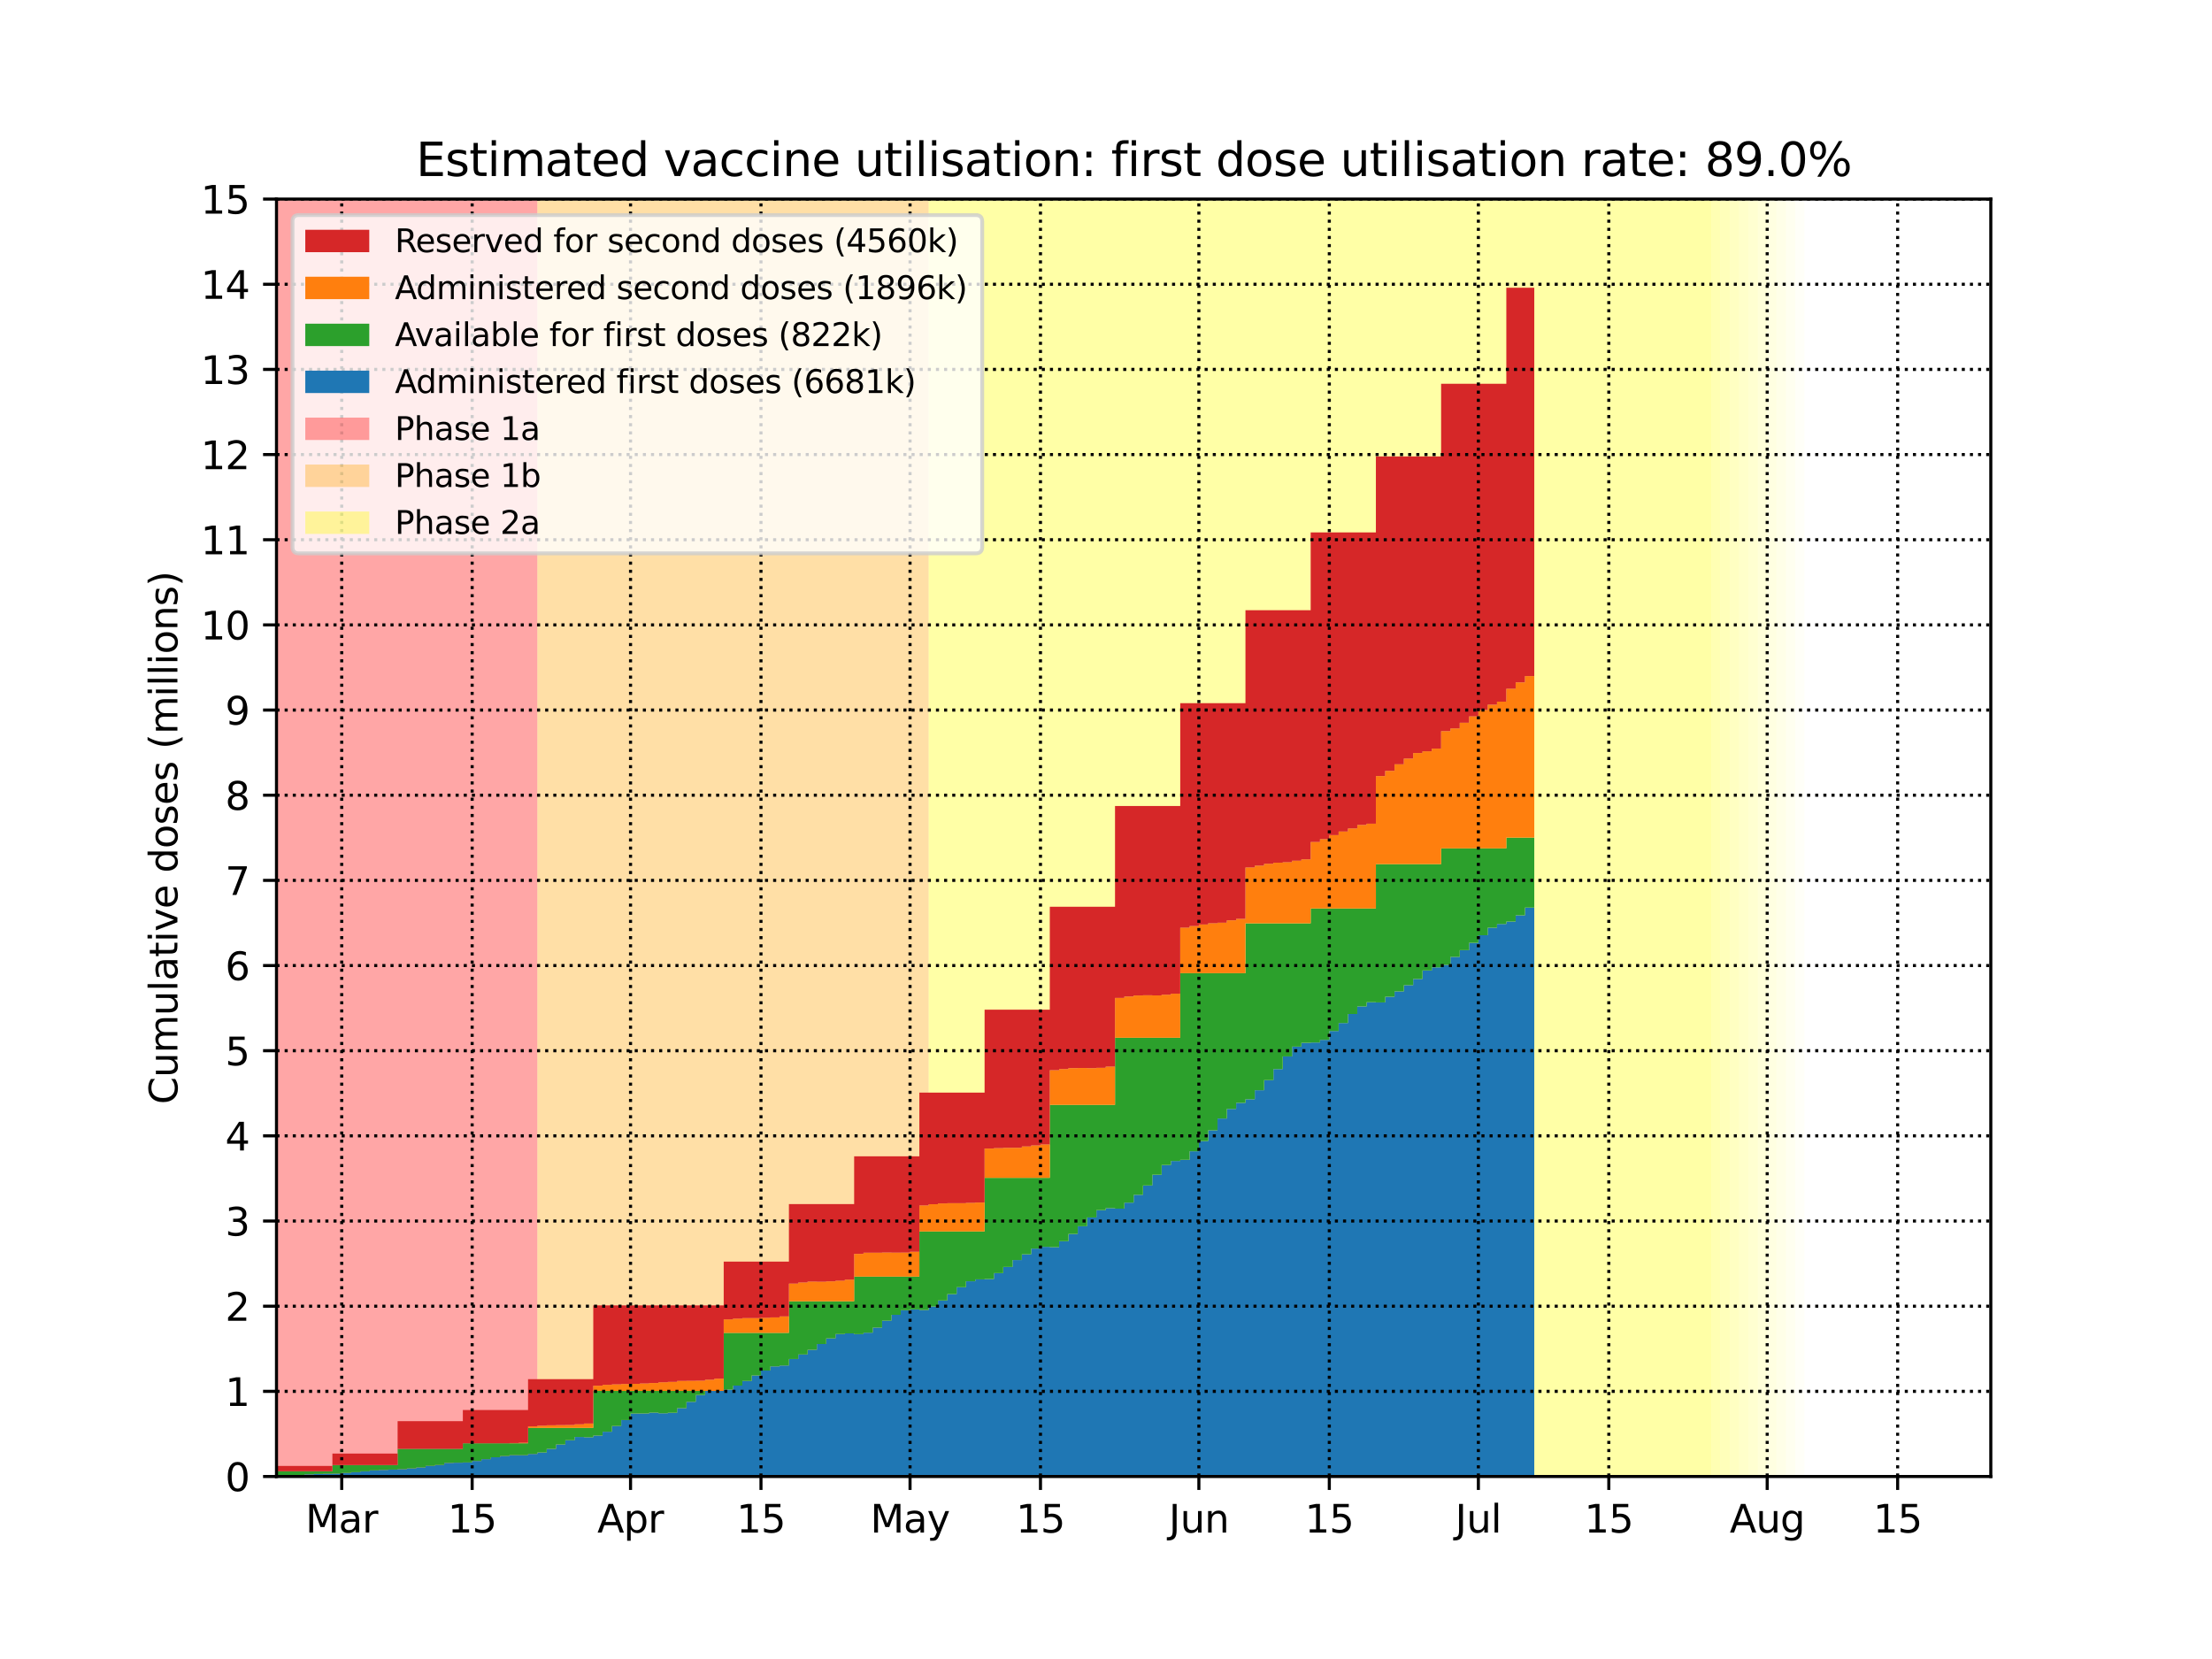 <?xml version="1.0" encoding="utf-8" standalone="no"?>
<!DOCTYPE svg PUBLIC "-//W3C//DTD SVG 1.1//EN"
  "http://www.w3.org/Graphics/SVG/1.1/DTD/svg11.dtd">
<svg height="432pt" version="1.1" viewBox="0 0 576 432" width="576pt" xmlns="http://www.w3.org/2000/svg" xmlns:xlink="http://www.w3.org/1999/xlink">
 <defs>
  <style type="text/css">*{stroke-linecap:butt;stroke-linejoin:round;}</style>
 </defs>
 <g id="figure_1">
  <g id="patch_1">
   <path d="M 0 432 
L 576 432 
L 576 0 
L 0 0 
z
" style="fill:#ffffff;"/>
  </g>
  <g id="axes_1">
   <g id="patch_2">
    <path d="M 72 384.48 
L 518.4 384.48 
L 518.4 51.84 
L 72 51.84 
z
" style="fill:#ffffff;"/>
   </g>
   <g id="PolyCollection_1">
    <defs>
     <path d="M 139.93 -47.52 
L 69.574 -47.52 
L 69.574 -380.16 
L 139.93 -380.16 
L 139.93 -380.16 
L 139.93 -47.52 
z
" id="maf391192cd"/>
    </defs>
    <g clip-path="url(#p82024c607d)">
     <use style="fill:#ff0000;fill-opacity:0.35;" x="0" xlink:href="#maf391192cd" y="432"/>
    </g>
   </g>
   <g id="PolyCollection_2">
    <defs>
     <path d="M 241.826 -47.52 
L 139.93 -47.52 
L 139.93 -380.16 
L 241.826 -380.16 
L 241.826 -380.16 
L 241.826 -47.52 
z
" id="mac74d01c6e"/>
    </defs>
    <g clip-path="url(#p82024c607d)">
     <use style="fill:#ffa500;fill-opacity:0.35;" x="0" xlink:href="#mac74d01c6e" y="432"/>
    </g>
   </g>
   <g id="PolyCollection_3">
    <defs>
     <path d="M 445.617 -47.52 
L 241.826 -47.52 
L 241.826 -380.16 
L 445.617 -380.16 
L 445.617 -380.16 
L 445.617 -47.52 
z
" id="mdd088592bc"/>
    </defs>
    <g clip-path="url(#p82024c607d)">
     <use style="fill:#ffff00;fill-opacity:0.35;" x="0" xlink:href="#mdd088592bc" y="432"/>
    </g>
   </g>
   <g id="PolyCollection_4">
    <defs>
     <path d="M 448.043 -47.52 
L 445.617 -47.52 
L 445.617 -380.16 
L 448.043 -380.16 
L 448.043 -380.16 
L 448.043 -47.52 
z
" id="m9b70c3905d"/>
    </defs>
    <g clip-path="url(#p82024c607d)">
     <use style="fill:#ffff00;fill-opacity:0.3;" x="0" xlink:href="#m9b70c3905d" y="432"/>
    </g>
   </g>
   <g id="PolyCollection_5">
    <defs>
     <path d="M 450.47 -47.52 
L 448.043 -47.52 
L 448.043 -380.16 
L 450.47 -380.16 
L 450.47 -380.16 
L 450.47 -47.52 
z
" id="m5587aa6c4a"/>
    </defs>
    <g clip-path="url(#p82024c607d)">
     <use style="fill:#ffff00;fill-opacity:0.27;" x="0" xlink:href="#m5587aa6c4a" y="432"/>
    </g>
   </g>
   <g id="PolyCollection_6">
    <defs>
     <path d="M 452.896 -47.52 
L 450.47 -47.52 
L 450.47 -380.16 
L 452.896 -380.16 
L 452.896 -380.16 
L 452.896 -47.52 
z
" id="m721ca6e983"/>
    </defs>
    <g clip-path="url(#p82024c607d)">
     <use style="fill:#ffff00;fill-opacity:0.24;" x="0" xlink:href="#m721ca6e983" y="432"/>
    </g>
   </g>
   <g id="PolyCollection_7">
    <defs>
     <path d="M 455.322 -47.52 
L 452.896 -47.52 
L 452.896 -380.16 
L 455.322 -380.16 
L 455.322 -380.16 
L 455.322 -47.52 
z
" id="mc213b89e7b"/>
    </defs>
    <g clip-path="url(#p82024c607d)">
     <use style="fill:#ffff00;fill-opacity:0.21;" x="0" xlink:href="#mc213b89e7b" y="432"/>
    </g>
   </g>
   <g id="PolyCollection_8">
    <defs>
     <path d="M 457.748 -47.52 
L 455.322 -47.52 
L 455.322 -380.16 
L 457.748 -380.16 
L 457.748 -380.16 
L 457.748 -47.52 
z
" id="ma6cc7495da"/>
    </defs>
    <g clip-path="url(#p82024c607d)">
     <use style="fill:#ffff00;fill-opacity:0.18;" x="0" xlink:href="#ma6cc7495da" y="432"/>
    </g>
   </g>
   <g id="PolyCollection_9">
    <defs>
     <path d="M 460.174 -47.52 
L 457.748 -47.52 
L 457.748 -380.16 
L 460.174 -380.16 
L 460.174 -380.16 
L 460.174 -47.52 
z
" id="m6a344807c2"/>
    </defs>
    <g clip-path="url(#p82024c607d)">
     <use style="fill:#ffff00;fill-opacity:0.15;" x="0" xlink:href="#m6a344807c2" y="432"/>
    </g>
   </g>
   <g id="PolyCollection_10">
    <defs>
     <path d="M 462.6 -47.52 
L 460.174 -47.52 
L 460.174 -380.16 
L 462.6 -380.16 
L 462.6 -380.16 
L 462.6 -47.52 
z
" id="m09792e0aad"/>
    </defs>
    <g clip-path="url(#p82024c607d)">
     <use style="fill:#ffff00;fill-opacity:0.12;" x="0" xlink:href="#m09792e0aad" y="432"/>
    </g>
   </g>
   <g id="PolyCollection_11">
    <defs>
     <path d="M 465.026 -47.52 
L 462.6 -47.52 
L 462.6 -380.16 
L 465.026 -380.16 
L 465.026 -380.16 
L 465.026 -47.52 
z
" id="m4f2665a384"/>
    </defs>
    <g clip-path="url(#p82024c607d)">
     <use style="fill:#ffff00;fill-opacity:0.09;" x="0" xlink:href="#m4f2665a384" y="432"/>
    </g>
   </g>
   <g id="PolyCollection_12">
    <defs>
     <path d="M 467.452 -47.52 
L 465.026 -47.52 
L 465.026 -380.16 
L 467.452 -380.16 
L 467.452 -380.16 
L 467.452 -47.52 
z
" id="m46e1b34624"/>
    </defs>
    <g clip-path="url(#p82024c607d)">
     <use style="fill:#ffff00;fill-opacity:0.06;" x="0" xlink:href="#m46e1b34624" y="432"/>
    </g>
   </g>
   <g id="PolyCollection_13">
    <defs>
     <path d="M 469.878 -47.52 
L 467.452 -47.52 
L 467.452 -380.16 
L 469.878 -380.16 
L 469.878 -380.16 
L 469.878 -47.52 
z
" id="m3d26f4d2ea"/>
    </defs>
    <g clip-path="url(#p82024c607d)">
     <use style="fill:#ffff00;fill-opacity:0.03;" x="0" xlink:href="#m3d26f4d2ea" y="432"/>
    </g>
   </g>
   <g id="PolyCollection_14">
    <defs>
     <path d="M 72 -47.52 
L 72 -47.52 
L 72 -47.52 
L 74.426 -47.52 
L 74.426 -47.52 
L 76.852 -47.52 
L 76.852 -47.52 
L 79.278 -47.52 
L 79.278 -47.52 
L 81.704 -47.52 
L 81.704 -47.52 
L 84.13 -47.52 
L 84.13 -47.52 
L 86.557 -47.52 
L 86.557 -47.52 
L 88.983 -47.52 
L 88.983 -47.52 
L 91.409 -47.52 
L 91.409 -47.52 
L 93.835 -47.52 
L 93.835 -47.52 
L 96.261 -47.52 
L 96.261 -47.52 
L 98.687 -47.52 
L 98.687 -47.52 
L 101.113 -47.52 
L 101.113 -47.52 
L 103.539 -47.52 
L 103.539 -47.52 
L 105.965 -47.52 
L 105.965 -47.52 
L 108.391 -47.52 
L 108.391 -47.52 
L 110.817 -47.52 
L 110.817 -47.52 
L 113.243 -47.52 
L 113.243 -47.52 
L 115.67 -47.52 
L 115.67 -47.52 
L 118.096 -47.52 
L 118.096 -47.52 
L 120.522 -47.52 
L 120.522 -47.52 
L 122.948 -47.52 
L 122.948 -47.52 
L 125.374 -47.52 
L 125.374 -47.52 
L 127.8 -47.52 
L 127.8 -47.52 
L 130.226 -47.52 
L 130.226 -47.52 
L 132.652 -47.52 
L 132.652 -47.52 
L 135.078 -47.52 
L 135.078 -47.52 
L 137.504 -47.52 
L 137.504 -47.52 
L 139.93 -47.52 
L 139.93 -47.52 
L 142.357 -47.52 
L 142.357 -47.52 
L 144.783 -47.52 
L 144.783 -47.52 
L 147.209 -47.52 
L 147.209 -47.52 
L 149.635 -47.52 
L 149.635 -47.52 
L 152.061 -47.52 
L 152.061 -47.52 
L 154.487 -47.52 
L 154.487 -47.52 
L 156.913 -47.52 
L 156.913 -47.52 
L 159.339 -47.52 
L 159.339 -47.52 
L 161.765 -47.52 
L 161.765 -47.52 
L 164.191 -47.52 
L 164.191 -47.52 
L 166.617 -47.52 
L 166.617 -47.52 
L 169.043 -47.52 
L 169.043 -47.52 
L 171.47 -47.52 
L 171.47 -47.52 
L 173.896 -47.52 
L 173.896 -47.52 
L 176.322 -47.52 
L 176.322 -47.52 
L 178.748 -47.52 
L 178.748 -47.52 
L 181.174 -47.52 
L 181.174 -47.52 
L 183.6 -47.52 
L 183.6 -47.52 
L 186.026 -47.52 
L 186.026 -47.52 
L 188.452 -47.52 
L 188.452 -47.52 
L 190.878 -47.52 
L 190.878 -47.52 
L 193.304 -47.52 
L 193.304 -47.52 
L 195.73 -47.52 
L 195.73 -47.52 
L 198.157 -47.52 
L 198.157 -47.52 
L 200.583 -47.52 
L 200.583 -47.52 
L 203.009 -47.52 
L 203.009 -47.52 
L 205.435 -47.52 
L 205.435 -47.52 
L 207.861 -47.52 
L 207.861 -47.52 
L 210.287 -47.52 
L 210.287 -47.52 
L 212.713 -47.52 
L 212.713 -47.52 
L 215.139 -47.52 
L 215.139 -47.52 
L 217.565 -47.52 
L 217.565 -47.52 
L 219.991 -47.52 
L 219.991 -47.52 
L 222.417 -47.52 
L 222.417 -47.52 
L 224.843 -47.52 
L 224.843 -47.52 
L 227.27 -47.52 
L 227.27 -47.52 
L 229.696 -47.52 
L 229.696 -47.52 
L 232.122 -47.52 
L 232.122 -47.52 
L 234.548 -47.52 
L 234.548 -47.52 
L 236.974 -47.52 
L 236.974 -47.52 
L 239.4 -47.52 
L 239.4 -47.52 
L 241.826 -47.52 
L 241.826 -47.52 
L 244.252 -47.52 
L 244.252 -47.52 
L 246.678 -47.52 
L 246.678 -47.52 
L 249.104 -47.52 
L 249.104 -47.52 
L 251.53 -47.52 
L 251.53 -47.52 
L 253.957 -47.52 
L 253.957 -47.52 
L 256.383 -47.52 
L 256.383 -47.52 
L 258.809 -47.52 
L 258.809 -47.52 
L 261.235 -47.52 
L 261.235 -47.52 
L 263.661 -47.52 
L 263.661 -47.52 
L 266.087 -47.52 
L 266.087 -47.52 
L 268.513 -47.52 
L 268.513 -47.52 
L 270.939 -47.52 
L 270.939 -47.52 
L 273.365 -47.52 
L 273.365 -47.52 
L 275.791 -47.52 
L 275.791 -47.52 
L 278.217 -47.52 
L 278.217 -47.52 
L 280.643 -47.52 
L 280.643 -47.52 
L 283.07 -47.52 
L 283.07 -47.52 
L 285.496 -47.52 
L 285.496 -47.52 
L 287.922 -47.52 
L 287.922 -47.52 
L 290.348 -47.52 
L 290.348 -47.52 
L 292.774 -47.52 
L 292.774 -47.52 
L 295.2 -47.52 
L 295.2 -47.52 
L 297.626 -47.52 
L 297.626 -47.52 
L 300.052 -47.52 
L 300.052 -47.52 
L 302.478 -47.52 
L 302.478 -47.52 
L 304.904 -47.52 
L 304.904 -47.52 
L 307.33 -47.52 
L 307.33 -47.52 
L 309.757 -47.52 
L 309.757 -47.52 
L 312.183 -47.52 
L 312.183 -47.52 
L 314.609 -47.52 
L 314.609 -47.52 
L 317.035 -47.52 
L 317.035 -47.52 
L 319.461 -47.52 
L 319.461 -47.52 
L 321.887 -47.52 
L 321.887 -47.52 
L 324.313 -47.52 
L 324.313 -47.52 
L 326.739 -47.52 
L 326.739 -47.52 
L 329.165 -47.52 
L 329.165 -47.52 
L 331.591 -47.52 
L 331.591 -47.52 
L 334.017 -47.52 
L 334.017 -47.52 
L 336.443 -47.52 
L 336.443 -47.52 
L 338.87 -47.52 
L 338.87 -47.52 
L 341.296 -47.52 
L 341.296 -47.52 
L 343.722 -47.52 
L 343.722 -47.52 
L 346.148 -47.52 
L 346.148 -47.52 
L 348.574 -47.52 
L 348.574 -47.52 
L 351 -47.52 
L 351 -47.52 
L 353.426 -47.52 
L 353.426 -47.52 
L 355.852 -47.52 
L 355.852 -47.52 
L 358.278 -47.52 
L 358.278 -47.52 
L 360.704 -47.52 
L 360.704 -47.52 
L 363.13 -47.52 
L 363.13 -47.52 
L 365.557 -47.52 
L 365.557 -47.52 
L 367.983 -47.52 
L 367.983 -47.52 
L 370.409 -47.52 
L 370.409 -47.52 
L 372.835 -47.52 
L 372.835 -47.52 
L 375.261 -47.52 
L 375.261 -47.52 
L 377.687 -47.52 
L 377.687 -47.52 
L 380.113 -47.52 
L 380.113 -47.52 
L 382.539 -47.52 
L 382.539 -47.52 
L 384.965 -47.52 
L 384.965 -47.52 
L 387.391 -47.52 
L 387.391 -47.52 
L 389.817 -47.52 
L 389.817 -47.52 
L 392.243 -47.52 
L 392.243 -47.52 
L 394.67 -47.52 
L 394.67 -47.52 
L 397.096 -47.52 
L 397.096 -47.52 
L 399.522 -47.52 
L 399.522 -195.673 
L 399.522 -195.673 
L 397.096 -195.673 
L 397.096 -193.653 
L 394.67 -193.653 
L 394.67 -192.047 
L 392.243 -192.047 
L 392.243 -191.395 
L 389.817 -191.395 
L 389.817 -190.432 
L 387.391 -190.432 
L 387.391 -188.472 
L 384.965 -188.472 
L 384.965 -186.494 
L 382.539 -186.494 
L 382.539 -184.576 
L 380.113 -184.576 
L 380.113 -182.845 
L 377.687 -182.845 
L 377.687 -180.764 
L 375.261 -180.764 
L 375.261 -180.114 
L 372.835 -180.114 
L 372.835 -179.291 
L 370.409 -179.291 
L 370.409 -177.086 
L 367.983 -177.086 
L 367.983 -175.475 
L 365.557 -175.475 
L 365.557 -173.86 
L 363.13 -173.86 
L 363.13 -172.46 
L 360.704 -172.46 
L 360.704 -170.969 
L 358.278 -170.969 
L 358.278 -171.037 
L 355.852 -171.037 
L 355.852 -169.943 
L 353.426 -169.943 
L 353.426 -167.967 
L 351 -167.967 
L 351 -165.618 
L 348.574 -165.618 
L 348.574 -163.535 
L 346.148 -163.535 
L 346.148 -161.228 
L 343.722 -161.228 
L 343.722 -160.549 
L 341.296 -160.549 
L 341.296 -160.46 
L 338.87 -160.46 
L 338.87 -159.473 
L 336.443 -159.473 
L 336.443 -156.913 
L 334.017 -156.913 
L 334.017 -153.623 
L 331.591 -153.623 
L 331.591 -150.746 
L 329.165 -150.746 
L 329.165 -148.121 
L 326.739 -148.121 
L 326.739 -145.763 
L 324.313 -145.763 
L 324.313 -144.837 
L 321.887 -144.837 
L 321.887 -143.254 
L 319.461 -143.254 
L 319.461 -140.737 
L 317.035 -140.737 
L 317.035 -137.692 
L 314.609 -137.692 
L 314.609 -134.874 
L 312.183 -134.874 
L 312.183 -132.213 
L 309.757 -132.213 
L 309.757 -129.999 
L 307.33 -129.999 
L 307.33 -129.678 
L 304.904 -129.678 
L 304.904 -128.634 
L 302.478 -128.634 
L 302.478 -126.105 
L 300.052 -126.105 
L 300.052 -123.308 
L 297.626 -123.308 
L 297.626 -120.886 
L 295.2 -120.886 
L 295.2 -118.846 
L 292.774 -118.846 
L 292.774 -117.277 
L 290.348 -117.277 
L 290.348 -117.406 
L 287.922 -117.406 
L 287.922 -116.887 
L 285.496 -116.887 
L 285.496 -114.992 
L 283.07 -114.992 
L 283.07 -112.7 
L 280.643 -112.7 
L 280.643 -110.677 
L 278.217 -110.677 
L 278.217 -108.795 
L 275.791 -108.795 
L 275.791 -107.264 
L 273.365 -107.264 
L 273.365 -107.343 
L 270.939 -107.343 
L 270.939 -106.882 
L 268.513 -106.882 
L 268.513 -105.392 
L 266.087 -105.392 
L 266.087 -103.898 
L 263.661 -103.898 
L 263.661 -102.091 
L 261.235 -102.091 
L 261.235 -100.478 
L 258.809 -100.478 
L 258.809 -98.954 
L 256.383 -98.954 
L 256.383 -98.862 
L 253.957 -98.862 
L 253.957 -98.361 
L 251.53 -98.361 
L 251.53 -96.815 
L 249.104 -96.815 
L 249.104 -95.016 
L 246.678 -95.016 
L 246.678 -93.363 
L 244.252 -93.363 
L 244.252 -91.808 
L 241.826 -91.808 
L 241.826 -90.881 
L 239.4 -90.881 
L 239.4 -91.037 
L 236.974 -91.037 
L 236.974 -90.83 
L 234.548 -90.83 
L 234.548 -89.628 
L 232.122 -89.628 
L 232.122 -88.106 
L 229.696 -88.106 
L 229.696 -86.31 
L 227.27 -86.31 
L 227.27 -84.978 
L 224.843 -84.978 
L 224.843 -84.583 
L 222.417 -84.583 
L 222.417 -84.789 
L 219.991 -84.789 
L 219.991 -84.619 
L 217.565 -84.619 
L 217.565 -83.504 
L 215.139 -83.504 
L 215.139 -82.027 
L 212.713 -82.027 
L 212.713 -80.513 
L 210.287 -80.513 
L 210.287 -79.303 
L 207.861 -79.303 
L 207.861 -78.12 
L 205.435 -78.12 
L 205.435 -76.438 
L 203.009 -76.438 
L 203.009 -76.196 
L 200.583 -76.196 
L 200.583 -75.106 
L 198.157 -75.106 
L 198.157 -73.842 
L 195.73 -73.842 
L 195.73 -72.411 
L 193.304 -72.411 
L 193.304 -71.198 
L 190.878 -71.198 
L 190.878 -70.148 
L 188.452 -70.148 
L 188.452 -70.195 
L 186.026 -70.195 
L 186.026 -69.869 
L 183.6 -69.869 
L 183.6 -68.75 
L 181.174 -68.75 
L 181.174 -66.976 
L 178.748 -66.976 
L 178.748 -65.328 
L 176.322 -65.328 
L 176.322 -64.126 
L 173.896 -64.126 
L 173.896 -63.993 
L 171.47 -63.993 
L 171.47 -64.16 
L 169.043 -64.16 
L 169.043 -63.948 
L 166.617 -63.948 
L 166.617 -63.929 
L 164.191 -63.929 
L 164.191 -62.222 
L 161.765 -62.222 
L 161.765 -60.679 
L 159.339 -60.679 
L 159.339 -59.177 
L 156.913 -59.177 
L 156.913 -58.181 
L 154.487 -58.181 
L 154.487 -57.736 
L 152.061 -57.736 
L 152.061 -57.822 
L 149.635 -57.822 
L 149.635 -56.977 
L 147.209 -56.977 
L 147.209 -55.87 
L 144.783 -55.87 
L 144.783 -54.733 
L 142.357 -54.733 
L 142.357 -53.785 
L 139.93 -53.785 
L 139.93 -53.39 
L 137.504 -53.39 
L 137.504 -53.066 
L 135.078 -53.066 
L 135.078 -53.085 
L 132.652 -53.085 
L 132.652 -52.859 
L 130.226 -52.859 
L 130.226 -52.533 
L 127.8 -52.533 
L 127.8 -52.034 
L 125.374 -52.034 
L 125.374 -51.566 
L 122.948 -51.566 
L 122.948 -51.174 
L 120.522 -51.174 
L 120.522 -51.125 
L 118.096 -51.125 
L 118.096 -51.053 
L 115.67 -51.053 
L 115.67 -50.516 
L 113.243 -50.516 
L 113.243 -50.292 
L 110.817 -50.292 
L 110.817 -49.875 
L 108.391 -49.875 
L 108.391 -49.625 
L 105.965 -49.625 
L 105.965 -49.435 
L 103.539 -49.435 
L 103.539 -49.324 
L 101.113 -49.324 
L 101.113 -49.226 
L 98.687 -49.226 
L 98.687 -49.114 
L 96.261 -49.114 
L 96.261 -48.873 
L 93.835 -48.873 
L 93.835 -48.647 
L 91.409 -48.647 
L 91.409 -48.449 
L 88.983 -48.449 
L 88.983 -48.267 
L 86.557 -48.267 
L 86.557 -48.227 
L 84.13 -48.227 
L 84.13 -48.185 
L 81.704 -48.185 
L 81.704 -48.074 
L 79.278 -48.074 
L 79.278 -47.908 
L 76.852 -47.908 
L 76.852 -47.673 
L 74.426 -47.673 
L 74.426 -47.584 
L 72 -47.584 
L 72 -47.52 
z
" id="maf68403b0c"/>
    </defs>
    <g clip-path="url(#p82024c607d)">
     <use style="fill:#1f77b4;" x="0" xlink:href="#maf68403b0c" y="432"/>
    </g>
   </g>
   <g id="PolyCollection_15">
    <defs>
     <path d="M 72 -48.898 
L 72 -47.52 
L 72 -47.584 
L 74.426 -47.584 
L 74.426 -47.673 
L 76.852 -47.673 
L 76.852 -47.908 
L 79.278 -47.908 
L 79.278 -48.074 
L 81.704 -48.074 
L 81.704 -48.185 
L 84.13 -48.185 
L 84.13 -48.227 
L 86.557 -48.227 
L 86.557 -48.267 
L 88.983 -48.267 
L 88.983 -48.449 
L 91.409 -48.449 
L 91.409 -48.647 
L 93.835 -48.647 
L 93.835 -48.873 
L 96.261 -48.873 
L 96.261 -49.114 
L 98.687 -49.114 
L 98.687 -49.226 
L 101.113 -49.226 
L 101.113 -49.324 
L 103.539 -49.324 
L 103.539 -49.435 
L 105.965 -49.435 
L 105.965 -49.625 
L 108.391 -49.625 
L 108.391 -49.875 
L 110.817 -49.875 
L 110.817 -50.292 
L 113.243 -50.292 
L 113.243 -50.516 
L 115.67 -50.516 
L 115.67 -51.053 
L 118.096 -51.053 
L 118.096 -51.125 
L 120.522 -51.125 
L 120.522 -51.174 
L 122.948 -51.174 
L 122.948 -51.566 
L 125.374 -51.566 
L 125.374 -52.034 
L 127.8 -52.034 
L 127.8 -52.533 
L 130.226 -52.533 
L 130.226 -52.859 
L 132.652 -52.859 
L 132.652 -53.085 
L 135.078 -53.085 
L 135.078 -53.066 
L 137.504 -53.066 
L 137.504 -53.39 
L 139.93 -53.39 
L 139.93 -53.785 
L 142.357 -53.785 
L 142.357 -54.733 
L 144.783 -54.733 
L 144.783 -55.87 
L 147.209 -55.87 
L 147.209 -56.977 
L 149.635 -56.977 
L 149.635 -57.822 
L 152.061 -57.822 
L 152.061 -57.736 
L 154.487 -57.736 
L 154.487 -58.181 
L 156.913 -58.181 
L 156.913 -59.177 
L 159.339 -59.177 
L 159.339 -60.679 
L 161.765 -60.679 
L 161.765 -62.222 
L 164.191 -62.222 
L 164.191 -63.929 
L 166.617 -63.929 
L 166.617 -63.948 
L 169.043 -63.948 
L 169.043 -64.16 
L 171.47 -64.16 
L 171.47 -63.993 
L 173.896 -63.993 
L 173.896 -64.126 
L 176.322 -64.126 
L 176.322 -65.328 
L 178.748 -65.328 
L 178.748 -66.976 
L 181.174 -66.976 
L 181.174 -68.75 
L 183.6 -68.75 
L 183.6 -69.869 
L 186.026 -69.869 
L 186.026 -70.195 
L 188.452 -70.195 
L 188.452 -70.148 
L 190.878 -70.148 
L 190.878 -71.198 
L 193.304 -71.198 
L 193.304 -72.411 
L 195.73 -72.411 
L 195.73 -73.842 
L 198.157 -73.842 
L 198.157 -75.106 
L 200.583 -75.106 
L 200.583 -76.196 
L 203.009 -76.196 
L 203.009 -76.438 
L 205.435 -76.438 
L 205.435 -78.12 
L 207.861 -78.12 
L 207.861 -79.303 
L 210.287 -79.303 
L 210.287 -80.513 
L 212.713 -80.513 
L 212.713 -82.027 
L 215.139 -82.027 
L 215.139 -83.504 
L 217.565 -83.504 
L 217.565 -84.619 
L 219.991 -84.619 
L 219.991 -84.789 
L 222.417 -84.789 
L 222.417 -84.583 
L 224.843 -84.583 
L 224.843 -84.978 
L 227.27 -84.978 
L 227.27 -86.31 
L 229.696 -86.31 
L 229.696 -88.106 
L 232.122 -88.106 
L 232.122 -89.628 
L 234.548 -89.628 
L 234.548 -90.83 
L 236.974 -90.83 
L 236.974 -91.037 
L 239.4 -91.037 
L 239.4 -90.881 
L 241.826 -90.881 
L 241.826 -91.808 
L 244.252 -91.808 
L 244.252 -93.363 
L 246.678 -93.363 
L 246.678 -95.016 
L 249.104 -95.016 
L 249.104 -96.815 
L 251.53 -96.815 
L 251.53 -98.361 
L 253.957 -98.361 
L 253.957 -98.862 
L 256.383 -98.862 
L 256.383 -98.954 
L 258.809 -98.954 
L 258.809 -100.478 
L 261.235 -100.478 
L 261.235 -102.091 
L 263.661 -102.091 
L 263.661 -103.898 
L 266.087 -103.898 
L 266.087 -105.392 
L 268.513 -105.392 
L 268.513 -106.882 
L 270.939 -106.882 
L 270.939 -107.343 
L 273.365 -107.343 
L 273.365 -107.264 
L 275.791 -107.264 
L 275.791 -108.795 
L 278.217 -108.795 
L 278.217 -110.677 
L 280.643 -110.677 
L 280.643 -112.7 
L 283.07 -112.7 
L 283.07 -114.992 
L 285.496 -114.992 
L 285.496 -116.887 
L 287.922 -116.887 
L 287.922 -117.406 
L 290.348 -117.406 
L 290.348 -117.277 
L 292.774 -117.277 
L 292.774 -118.846 
L 295.2 -118.846 
L 295.2 -120.886 
L 297.626 -120.886 
L 297.626 -123.308 
L 300.052 -123.308 
L 300.052 -126.105 
L 302.478 -126.105 
L 302.478 -128.634 
L 304.904 -128.634 
L 304.904 -129.678 
L 307.33 -129.678 
L 307.33 -129.999 
L 309.757 -129.999 
L 309.757 -132.213 
L 312.183 -132.213 
L 312.183 -134.874 
L 314.609 -134.874 
L 314.609 -137.692 
L 317.035 -137.692 
L 317.035 -140.737 
L 319.461 -140.737 
L 319.461 -143.254 
L 321.887 -143.254 
L 321.887 -144.837 
L 324.313 -144.837 
L 324.313 -145.763 
L 326.739 -145.763 
L 326.739 -148.121 
L 329.165 -148.121 
L 329.165 -150.746 
L 331.591 -150.746 
L 331.591 -153.623 
L 334.017 -153.623 
L 334.017 -156.913 
L 336.443 -156.913 
L 336.443 -159.473 
L 338.87 -159.473 
L 338.87 -160.46 
L 341.296 -160.46 
L 341.296 -160.549 
L 343.722 -160.549 
L 343.722 -161.228 
L 346.148 -161.228 
L 346.148 -163.535 
L 348.574 -163.535 
L 348.574 -165.618 
L 351 -165.618 
L 351 -167.967 
L 353.426 -167.967 
L 353.426 -169.943 
L 355.852 -169.943 
L 355.852 -171.037 
L 358.278 -171.037 
L 358.278 -170.969 
L 360.704 -170.969 
L 360.704 -172.46 
L 363.13 -172.46 
L 363.13 -173.86 
L 365.557 -173.86 
L 365.557 -175.475 
L 367.983 -175.475 
L 367.983 -177.086 
L 370.409 -177.086 
L 370.409 -179.291 
L 372.835 -179.291 
L 372.835 -180.114 
L 375.261 -180.114 
L 375.261 -180.764 
L 377.687 -180.764 
L 377.687 -182.845 
L 380.113 -182.845 
L 380.113 -184.576 
L 382.539 -184.576 
L 382.539 -186.494 
L 384.965 -186.494 
L 384.965 -188.472 
L 387.391 -188.472 
L 387.391 -190.432 
L 389.817 -190.432 
L 389.817 -191.395 
L 392.243 -191.395 
L 392.243 -192.047 
L 394.67 -192.047 
L 394.67 -193.653 
L 397.096 -193.653 
L 397.096 -195.673 
L 399.522 -195.673 
L 399.522 -213.895 
L 399.522 -213.895 
L 397.096 -213.895 
L 397.096 -213.895 
L 394.67 -213.895 
L 394.67 -213.895 
L 392.243 -213.895 
L 392.243 -211.095 
L 389.817 -211.095 
L 389.817 -211.095 
L 387.391 -211.095 
L 387.391 -211.095 
L 384.965 -211.095 
L 384.965 -211.095 
L 382.539 -211.095 
L 382.539 -211.095 
L 380.113 -211.095 
L 380.113 -211.095 
L 377.687 -211.095 
L 377.687 -211.095 
L 375.261 -211.095 
L 375.261 -206.988 
L 372.835 -206.988 
L 372.835 -206.988 
L 370.409 -206.988 
L 370.409 -206.988 
L 367.983 -206.988 
L 367.983 -206.988 
L 365.557 -206.988 
L 365.557 -206.988 
L 363.13 -206.988 
L 363.13 -206.988 
L 360.704 -206.988 
L 360.704 -206.988 
L 358.278 -206.988 
L 358.278 -195.441 
L 355.852 -195.441 
L 355.852 -195.441 
L 353.426 -195.441 
L 353.426 -195.441 
L 351 -195.441 
L 351 -195.441 
L 348.574 -195.441 
L 348.574 -195.441 
L 346.148 -195.441 
L 346.148 -195.441 
L 343.722 -195.441 
L 343.722 -195.441 
L 341.296 -195.441 
L 341.296 -191.567 
L 338.87 -191.567 
L 338.87 -191.567 
L 336.443 -191.567 
L 336.443 -191.567 
L 334.017 -191.567 
L 334.017 -191.567 
L 331.591 -191.567 
L 331.591 -191.567 
L 329.165 -191.567 
L 329.165 -191.567 
L 326.739 -191.567 
L 326.739 -191.567 
L 324.313 -191.567 
L 324.313 -178.588 
L 321.887 -178.588 
L 321.887 -178.588 
L 319.461 -178.588 
L 319.461 -178.588 
L 317.035 -178.588 
L 317.035 -178.588 
L 314.609 -178.588 
L 314.609 -178.588 
L 312.183 -178.588 
L 312.183 -178.588 
L 309.757 -178.588 
L 309.757 -178.588 
L 307.33 -178.588 
L 307.33 -161.781 
L 304.904 -161.781 
L 304.904 -161.781 
L 302.478 -161.781 
L 302.478 -161.781 
L 300.052 -161.781 
L 300.052 -161.781 
L 297.626 -161.781 
L 297.626 -161.781 
L 295.2 -161.781 
L 295.2 -161.781 
L 292.774 -161.781 
L 292.774 -161.781 
L 290.348 -161.781 
L 290.348 -144.3 
L 287.922 -144.3 
L 287.922 -144.3 
L 285.496 -144.3 
L 285.496 -144.3 
L 283.07 -144.3 
L 283.07 -144.3 
L 280.643 -144.3 
L 280.643 -144.3 
L 278.217 -144.3 
L 278.217 -144.3 
L 275.791 -144.3 
L 275.791 -144.3 
L 273.365 -144.3 
L 273.365 -125.295 
L 270.939 -125.295 
L 270.939 -125.295 
L 268.513 -125.295 
L 268.513 -125.295 
L 266.087 -125.295 
L 266.087 -125.295 
L 263.661 -125.295 
L 263.661 -125.295 
L 261.235 -125.295 
L 261.235 -125.295 
L 258.809 -125.295 
L 258.809 -125.295 
L 256.383 -125.295 
L 256.383 -111.335 
L 253.957 -111.335 
L 253.957 -111.335 
L 251.53 -111.335 
L 251.53 -111.335 
L 249.104 -111.335 
L 249.104 -111.335 
L 246.678 -111.335 
L 246.678 -111.335 
L 244.252 -111.335 
L 244.252 -111.335 
L 241.826 -111.335 
L 241.826 -111.335 
L 239.4 -111.335 
L 239.4 -99.582 
L 236.974 -99.582 
L 236.974 -99.582 
L 234.548 -99.582 
L 234.548 -99.582 
L 232.122 -99.582 
L 232.122 -99.582 
L 229.696 -99.582 
L 229.696 -99.582 
L 227.27 -99.582 
L 227.27 -99.582 
L 224.843 -99.582 
L 224.843 -99.582 
L 222.417 -99.582 
L 222.417 -93.163 
L 219.991 -93.163 
L 219.991 -93.163 
L 217.565 -93.163 
L 217.565 -93.163 
L 215.139 -93.163 
L 215.139 -93.163 
L 212.713 -93.163 
L 212.713 -93.163 
L 210.287 -93.163 
L 210.287 -93.163 
L 207.861 -93.163 
L 207.861 -93.163 
L 205.435 -93.163 
L 205.435 -84.931 
L 203.009 -84.931 
L 203.009 -84.931 
L 200.583 -84.931 
L 200.583 -84.931 
L 198.157 -84.931 
L 198.157 -84.931 
L 195.73 -84.931 
L 195.73 -84.931 
L 193.304 -84.931 
L 193.304 -84.931 
L 190.878 -84.931 
L 190.878 -84.931 
L 188.452 -84.931 
L 188.452 -69.805 
L 186.026 -69.805 
L 186.026 -69.805 
L 183.6 -69.805 
L 183.6 -69.805 
L 181.174 -69.805 
L 181.174 -69.805 
L 178.748 -69.805 
L 178.748 -69.805 
L 176.322 -69.805 
L 176.322 -69.805 
L 173.896 -69.805 
L 173.896 -69.805 
L 171.47 -69.805 
L 171.47 -69.805 
L 169.043 -69.805 
L 169.043 -69.805 
L 166.617 -69.805 
L 166.617 -69.805 
L 164.191 -69.805 
L 164.191 -69.805 
L 161.765 -69.805 
L 161.765 -69.805 
L 159.339 -69.805 
L 159.339 -69.805 
L 156.913 -69.805 
L 156.913 -69.805 
L 154.487 -69.805 
L 154.487 -60.191 
L 152.061 -60.191 
L 152.061 -60.191 
L 149.635 -60.191 
L 149.635 -60.191 
L 147.209 -60.191 
L 147.209 -60.191 
L 144.783 -60.191 
L 144.783 -60.191 
L 142.357 -60.191 
L 142.357 -60.191 
L 139.93 -60.191 
L 139.93 -60.191 
L 137.504 -60.191 
L 137.504 -56.174 
L 135.078 -56.174 
L 135.078 -56.174 
L 132.652 -56.174 
L 132.652 -56.174 
L 130.226 -56.174 
L 130.226 -56.174 
L 127.8 -56.174 
L 127.8 -56.174 
L 125.374 -56.174 
L 125.374 -56.174 
L 122.948 -56.174 
L 122.948 -56.174 
L 120.522 -56.174 
L 120.522 -54.729 
L 118.096 -54.729 
L 118.096 -54.729 
L 115.67 -54.729 
L 115.67 -54.729 
L 113.243 -54.729 
L 113.243 -54.729 
L 110.817 -54.729 
L 110.817 -54.729 
L 108.391 -54.729 
L 108.391 -54.729 
L 105.965 -54.729 
L 105.965 -54.729 
L 103.539 -54.729 
L 103.539 -50.508 
L 101.113 -50.508 
L 101.113 -50.508 
L 98.687 -50.508 
L 98.687 -50.508 
L 96.261 -50.508 
L 96.261 -50.508 
L 93.835 -50.508 
L 93.835 -50.508 
L 91.409 -50.508 
L 91.409 -50.508 
L 88.983 -50.508 
L 88.983 -50.508 
L 86.557 -50.508 
L 86.557 -48.898 
L 84.13 -48.898 
L 84.13 -48.898 
L 81.704 -48.898 
L 81.704 -48.898 
L 79.278 -48.898 
L 79.278 -48.898 
L 76.852 -48.898 
L 76.852 -48.898 
L 74.426 -48.898 
L 74.426 -48.898 
L 72 -48.898 
L 72 -48.898 
z
" id="m218146f8ec"/>
    </defs>
    <g clip-path="url(#p82024c607d)">
     <use style="fill:#2ca02c;" x="0" xlink:href="#m218146f8ec" y="432"/>
    </g>
   </g>
   <g id="PolyCollection_16">
    <defs>
     <path d="M 72 -48.898 
L 72 -48.898 
L 72 -48.898 
L 74.426 -48.898 
L 74.426 -48.898 
L 76.852 -48.898 
L 76.852 -48.898 
L 79.278 -48.898 
L 79.278 -48.898 
L 81.704 -48.898 
L 81.704 -48.898 
L 84.13 -48.898 
L 84.13 -48.898 
L 86.557 -48.898 
L 86.557 -50.508 
L 88.983 -50.508 
L 88.983 -50.508 
L 91.409 -50.508 
L 91.409 -50.508 
L 93.835 -50.508 
L 93.835 -50.508 
L 96.261 -50.508 
L 96.261 -50.508 
L 98.687 -50.508 
L 98.687 -50.508 
L 101.113 -50.508 
L 101.113 -50.508 
L 103.539 -50.508 
L 103.539 -54.729 
L 105.965 -54.729 
L 105.965 -54.729 
L 108.391 -54.729 
L 108.391 -54.729 
L 110.817 -54.729 
L 110.817 -54.729 
L 113.243 -54.729 
L 113.243 -54.729 
L 115.67 -54.729 
L 115.67 -54.729 
L 118.096 -54.729 
L 118.096 -54.729 
L 120.522 -54.729 
L 120.522 -56.174 
L 122.948 -56.174 
L 122.948 -56.174 
L 125.374 -56.174 
L 125.374 -56.174 
L 127.8 -56.174 
L 127.8 -56.174 
L 130.226 -56.174 
L 130.226 -56.174 
L 132.652 -56.174 
L 132.652 -56.174 
L 135.078 -56.174 
L 135.078 -56.174 
L 137.504 -56.174 
L 137.504 -60.191 
L 139.93 -60.191 
L 139.93 -60.191 
L 142.357 -60.191 
L 142.357 -60.191 
L 144.783 -60.191 
L 144.783 -60.191 
L 147.209 -60.191 
L 147.209 -60.191 
L 149.635 -60.191 
L 149.635 -60.191 
L 152.061 -60.191 
L 152.061 -60.191 
L 154.487 -60.191 
L 154.487 -69.805 
L 156.913 -69.805 
L 156.913 -69.805 
L 159.339 -69.805 
L 159.339 -69.805 
L 161.765 -69.805 
L 161.765 -69.805 
L 164.191 -69.805 
L 164.191 -69.805 
L 166.617 -69.805 
L 166.617 -69.805 
L 169.043 -69.805 
L 169.043 -69.805 
L 171.47 -69.805 
L 171.47 -69.805 
L 173.896 -69.805 
L 173.896 -69.805 
L 176.322 -69.805 
L 176.322 -69.805 
L 178.748 -69.805 
L 178.748 -69.805 
L 181.174 -69.805 
L 181.174 -69.805 
L 183.6 -69.805 
L 183.6 -69.805 
L 186.026 -69.805 
L 186.026 -69.805 
L 188.452 -69.805 
L 188.452 -84.931 
L 190.878 -84.931 
L 190.878 -84.931 
L 193.304 -84.931 
L 193.304 -84.931 
L 195.73 -84.931 
L 195.73 -84.931 
L 198.157 -84.931 
L 198.157 -84.931 
L 200.583 -84.931 
L 200.583 -84.931 
L 203.009 -84.931 
L 203.009 -84.931 
L 205.435 -84.931 
L 205.435 -93.163 
L 207.861 -93.163 
L 207.861 -93.163 
L 210.287 -93.163 
L 210.287 -93.163 
L 212.713 -93.163 
L 212.713 -93.163 
L 215.139 -93.163 
L 215.139 -93.163 
L 217.565 -93.163 
L 217.565 -93.163 
L 219.991 -93.163 
L 219.991 -93.163 
L 222.417 -93.163 
L 222.417 -99.582 
L 224.843 -99.582 
L 224.843 -99.582 
L 227.27 -99.582 
L 227.27 -99.582 
L 229.696 -99.582 
L 229.696 -99.582 
L 232.122 -99.582 
L 232.122 -99.582 
L 234.548 -99.582 
L 234.548 -99.582 
L 236.974 -99.582 
L 236.974 -99.582 
L 239.4 -99.582 
L 239.4 -111.335 
L 241.826 -111.335 
L 241.826 -111.335 
L 244.252 -111.335 
L 244.252 -111.335 
L 246.678 -111.335 
L 246.678 -111.335 
L 249.104 -111.335 
L 249.104 -111.335 
L 251.53 -111.335 
L 251.53 -111.335 
L 253.957 -111.335 
L 253.957 -111.335 
L 256.383 -111.335 
L 256.383 -125.295 
L 258.809 -125.295 
L 258.809 -125.295 
L 261.235 -125.295 
L 261.235 -125.295 
L 263.661 -125.295 
L 263.661 -125.295 
L 266.087 -125.295 
L 266.087 -125.295 
L 268.513 -125.295 
L 268.513 -125.295 
L 270.939 -125.295 
L 270.939 -125.295 
L 273.365 -125.295 
L 273.365 -144.3 
L 275.791 -144.3 
L 275.791 -144.3 
L 278.217 -144.3 
L 278.217 -144.3 
L 280.643 -144.3 
L 280.643 -144.3 
L 283.07 -144.3 
L 283.07 -144.3 
L 285.496 -144.3 
L 285.496 -144.3 
L 287.922 -144.3 
L 287.922 -144.3 
L 290.348 -144.3 
L 290.348 -161.781 
L 292.774 -161.781 
L 292.774 -161.781 
L 295.2 -161.781 
L 295.2 -161.781 
L 297.626 -161.781 
L 297.626 -161.781 
L 300.052 -161.781 
L 300.052 -161.781 
L 302.478 -161.781 
L 302.478 -161.781 
L 304.904 -161.781 
L 304.904 -161.781 
L 307.33 -161.781 
L 307.33 -178.588 
L 309.757 -178.588 
L 309.757 -178.588 
L 312.183 -178.588 
L 312.183 -178.588 
L 314.609 -178.588 
L 314.609 -178.588 
L 317.035 -178.588 
L 317.035 -178.588 
L 319.461 -178.588 
L 319.461 -178.588 
L 321.887 -178.588 
L 321.887 -178.588 
L 324.313 -178.588 
L 324.313 -191.567 
L 326.739 -191.567 
L 326.739 -191.567 
L 329.165 -191.567 
L 329.165 -191.567 
L 331.591 -191.567 
L 331.591 -191.567 
L 334.017 -191.567 
L 334.017 -191.567 
L 336.443 -191.567 
L 336.443 -191.567 
L 338.87 -191.567 
L 338.87 -191.567 
L 341.296 -191.567 
L 341.296 -195.441 
L 343.722 -195.441 
L 343.722 -195.441 
L 346.148 -195.441 
L 346.148 -195.441 
L 348.574 -195.441 
L 348.574 -195.441 
L 351 -195.441 
L 351 -195.441 
L 353.426 -195.441 
L 353.426 -195.441 
L 355.852 -195.441 
L 355.852 -195.441 
L 358.278 -195.441 
L 358.278 -206.988 
L 360.704 -206.988 
L 360.704 -206.988 
L 363.13 -206.988 
L 363.13 -206.988 
L 365.557 -206.988 
L 365.557 -206.988 
L 367.983 -206.988 
L 367.983 -206.988 
L 370.409 -206.988 
L 370.409 -206.988 
L 372.835 -206.988 
L 372.835 -206.988 
L 375.261 -206.988 
L 375.261 -211.095 
L 377.687 -211.095 
L 377.687 -211.095 
L 380.113 -211.095 
L 380.113 -211.095 
L 382.539 -211.095 
L 382.539 -211.095 
L 384.965 -211.095 
L 384.965 -211.095 
L 387.391 -211.095 
L 387.391 -211.095 
L 389.817 -211.095 
L 389.817 -211.095 
L 392.243 -211.095 
L 392.243 -213.895 
L 394.67 -213.895 
L 394.67 -213.895 
L 397.096 -213.895 
L 397.096 -213.895 
L 399.522 -213.895 
L 399.522 -255.944 
L 399.522 -255.944 
L 397.096 -255.944 
L 397.096 -254.295 
L 394.67 -254.295 
L 394.67 -252.647 
L 392.243 -252.647 
L 392.243 -249.299 
L 389.817 -249.299 
L 389.817 -248.494 
L 387.391 -248.494 
L 387.391 -247.095 
L 384.965 -247.095 
L 384.965 -245.454 
L 382.539 -245.454 
L 382.539 -243.793 
L 380.113 -243.793 
L 380.113 -242.311 
L 377.687 -242.311 
L 377.687 -241.597 
L 375.261 -241.597 
L 375.261 -237.068 
L 372.835 -237.068 
L 372.835 -236.367 
L 370.409 -236.367 
L 370.409 -235.912 
L 367.983 -235.912 
L 367.983 -234.453 
L 365.557 -234.453 
L 365.557 -232.987 
L 363.13 -232.987 
L 363.13 -231.263 
L 360.704 -231.263 
L 360.704 -229.901 
L 358.278 -229.901 
L 358.278 -217.515 
L 355.852 -217.515 
L 355.852 -217.178 
L 353.426 -217.178 
L 353.426 -216.253 
L 351 -216.253 
L 351 -215.468 
L 348.574 -215.468 
L 348.574 -214.535 
L 346.148 -214.535 
L 346.148 -213.47 
L 343.722 -213.47 
L 343.722 -212.731 
L 341.296 -212.731 
L 341.296 -208.224 
L 338.87 -208.224 
L 338.87 -207.862 
L 336.443 -207.862 
L 336.443 -207.474 
L 334.017 -207.474 
L 334.017 -207.365 
L 331.591 -207.365 
L 331.591 -207.074 
L 329.165 -207.074 
L 329.165 -206.575 
L 326.739 -206.575 
L 326.739 -206.104 
L 324.313 -206.104 
L 324.313 -192.719 
L 321.887 -192.719 
L 321.887 -192.334 
L 319.461 -192.334 
L 319.461 -191.719 
L 317.035 -191.719 
L 317.035 -191.578 
L 314.609 -191.578 
L 314.609 -191.263 
L 312.183 -191.263 
L 312.183 -190.848 
L 309.757 -190.848 
L 309.757 -190.42 
L 307.33 -190.42 
L 307.33 -173.253 
L 304.904 -173.253 
L 304.904 -172.972 
L 302.478 -172.972 
L 302.478 -172.804 
L 300.052 -172.804 
L 300.052 -172.832 
L 297.626 -172.832 
L 297.626 -172.784 
L 295.2 -172.784 
L 295.2 -172.503 
L 292.774 -172.503 
L 292.774 -172.147 
L 290.348 -172.147 
L 290.348 -154.246 
L 287.922 -154.246 
L 287.922 -153.935 
L 285.496 -153.935 
L 285.496 -153.843 
L 283.07 -153.843 
L 283.07 -153.891 
L 280.643 -153.891 
L 280.643 -153.855 
L 278.217 -153.855 
L 278.217 -153.618 
L 275.791 -153.618 
L 275.791 -153.304 
L 273.365 -153.304 
L 273.365 -133.977 
L 270.939 -133.977 
L 270.939 -133.72 
L 268.513 -133.72 
L 268.513 -133.468 
L 266.087 -133.468 
L 266.087 -133.111 
L 263.661 -133.111 
L 263.661 -133.093 
L 261.235 -133.093 
L 261.235 -133.013 
L 258.809 -133.013 
L 258.809 -132.92 
L 256.383 -132.92 
L 256.383 -118.855 
L 253.957 -118.855 
L 253.957 -118.766 
L 251.53 -118.766 
L 251.53 -118.688 
L 249.104 -118.688 
L 249.104 -118.692 
L 246.678 -118.692 
L 246.678 -118.632 
L 244.252 -118.632 
L 244.252 -118.428 
L 241.826 -118.428 
L 241.826 -118.105 
L 239.4 -118.105 
L 239.4 -106.052 
L 236.974 -106.052 
L 236.974 -105.833 
L 234.548 -105.833 
L 234.548 -105.808 
L 232.122 -105.808 
L 232.122 -105.839 
L 229.696 -105.839 
L 229.696 -105.8 
L 227.27 -105.8 
L 227.27 -105.797 
L 224.843 -105.797 
L 224.843 -105.485 
L 222.417 -105.485 
L 222.417 -98.785 
L 219.991 -98.785 
L 219.991 -98.511 
L 217.565 -98.511 
L 217.565 -98.329 
L 215.139 -98.329 
L 215.139 -98.248 
L 212.713 -98.248 
L 212.713 -98.271 
L 210.287 -98.271 
L 210.287 -98.044 
L 207.861 -98.044 
L 207.861 -97.746 
L 205.435 -97.746 
L 205.435 -89.209 
L 203.009 -89.209 
L 203.009 -88.954 
L 200.583 -88.954 
L 200.583 -88.848 
L 198.157 -88.848 
L 198.157 -88.761 
L 195.73 -88.761 
L 195.73 -88.772 
L 193.304 -88.772 
L 193.304 -88.633 
L 190.878 -88.633 
L 190.878 -88.433 
L 188.452 -88.433 
L 188.452 -73 
L 186.026 -73 
L 186.026 -72.712 
L 183.6 -72.712 
L 183.6 -72.471 
L 181.174 -72.471 
L 181.174 -72.44 
L 178.748 -72.44 
L 178.748 -72.407 
L 176.322 -72.407 
L 176.322 -72.16 
L 173.896 -72.16 
L 173.896 -72.056 
L 171.47 -72.056 
L 171.47 -71.864 
L 169.043 -71.864 
L 169.043 -71.748 
L 166.617 -71.748 
L 166.617 -71.661 
L 164.191 -71.661 
L 164.191 -71.609 
L 161.765 -71.609 
L 161.765 -71.512 
L 159.339 -71.512 
L 159.339 -71.399 
L 156.913 -71.399 
L 156.913 -71.158 
L 154.487 -71.158 
L 154.487 -61.318 
L 152.061 -61.318 
L 152.061 -61.12 
L 149.635 -61.12 
L 149.635 -60.938 
L 147.209 -60.938 
L 147.209 -60.898 
L 144.783 -60.898 
L 144.783 -60.856 
L 142.357 -60.856 
L 142.357 -60.745 
L 139.93 -60.745 
L 139.93 -60.579 
L 137.504 -60.579 
L 137.504 -56.327 
L 135.078 -56.327 
L 135.078 -56.238 
L 132.652 -56.238 
L 132.652 -56.175 
L 130.226 -56.175 
L 130.226 -56.174 
L 127.8 -56.174 
L 127.8 -56.174 
L 125.374 -56.174 
L 125.374 -56.174 
L 122.948 -56.174 
L 122.948 -56.174 
L 120.522 -56.174 
L 120.522 -54.729 
L 118.096 -54.729 
L 118.096 -54.729 
L 115.67 -54.729 
L 115.67 -54.729 
L 113.243 -54.729 
L 113.243 -54.729 
L 110.817 -54.729 
L 110.817 -54.729 
L 108.391 -54.729 
L 108.391 -54.729 
L 105.965 -54.729 
L 105.965 -54.729 
L 103.539 -54.729 
L 103.539 -50.508 
L 101.113 -50.508 
L 101.113 -50.508 
L 98.687 -50.508 
L 98.687 -50.508 
L 96.261 -50.508 
L 96.261 -50.508 
L 93.835 -50.508 
L 93.835 -50.508 
L 91.409 -50.508 
L 91.409 -50.508 
L 88.983 -50.508 
L 88.983 -50.508 
L 86.557 -50.508 
L 86.557 -48.898 
L 84.13 -48.898 
L 84.13 -48.898 
L 81.704 -48.898 
L 81.704 -48.898 
L 79.278 -48.898 
L 79.278 -48.898 
L 76.852 -48.898 
L 76.852 -48.898 
L 74.426 -48.898 
L 74.426 -48.898 
L 72 -48.898 
L 72 -48.898 
z
" id="m9f12ca9422"/>
    </defs>
    <g clip-path="url(#p82024c607d)">
     <use style="fill:#ff7f0e;" x="0" xlink:href="#m9f12ca9422" y="432"/>
    </g>
   </g>
   <g id="PolyCollection_17">
    <defs>
     <path d="M 72 -50.275 
L 72 -48.898 
L 72 -48.898 
L 74.426 -48.898 
L 74.426 -48.898 
L 76.852 -48.898 
L 76.852 -48.898 
L 79.278 -48.898 
L 79.278 -48.898 
L 81.704 -48.898 
L 81.704 -48.898 
L 84.13 -48.898 
L 84.13 -48.898 
L 86.557 -48.898 
L 86.557 -50.508 
L 88.983 -50.508 
L 88.983 -50.508 
L 91.409 -50.508 
L 91.409 -50.508 
L 93.835 -50.508 
L 93.835 -50.508 
L 96.261 -50.508 
L 96.261 -50.508 
L 98.687 -50.508 
L 98.687 -50.508 
L 101.113 -50.508 
L 101.113 -50.508 
L 103.539 -50.508 
L 103.539 -54.729 
L 105.965 -54.729 
L 105.965 -54.729 
L 108.391 -54.729 
L 108.391 -54.729 
L 110.817 -54.729 
L 110.817 -54.729 
L 113.243 -54.729 
L 113.243 -54.729 
L 115.67 -54.729 
L 115.67 -54.729 
L 118.096 -54.729 
L 118.096 -54.729 
L 120.522 -54.729 
L 120.522 -56.174 
L 122.948 -56.174 
L 122.948 -56.174 
L 125.374 -56.174 
L 125.374 -56.174 
L 127.8 -56.174 
L 127.8 -56.174 
L 130.226 -56.174 
L 130.226 -56.175 
L 132.652 -56.175 
L 132.652 -56.238 
L 135.078 -56.238 
L 135.078 -56.327 
L 137.504 -56.327 
L 137.504 -60.579 
L 139.93 -60.579 
L 139.93 -60.745 
L 142.357 -60.745 
L 142.357 -60.856 
L 144.783 -60.856 
L 144.783 -60.898 
L 147.209 -60.898 
L 147.209 -60.938 
L 149.635 -60.938 
L 149.635 -61.12 
L 152.061 -61.12 
L 152.061 -61.318 
L 154.487 -61.318 
L 154.487 -71.158 
L 156.913 -71.158 
L 156.913 -71.399 
L 159.339 -71.399 
L 159.339 -71.512 
L 161.765 -71.512 
L 161.765 -71.609 
L 164.191 -71.609 
L 164.191 -71.661 
L 166.617 -71.661 
L 166.617 -71.748 
L 169.043 -71.748 
L 169.043 -71.864 
L 171.47 -71.864 
L 171.47 -72.056 
L 173.896 -72.056 
L 173.896 -72.16 
L 176.322 -72.16 
L 176.322 -72.407 
L 178.748 -72.407 
L 178.748 -72.44 
L 181.174 -72.44 
L 181.174 -72.471 
L 183.6 -72.471 
L 183.6 -72.712 
L 186.026 -72.712 
L 186.026 -73 
L 188.452 -73 
L 188.452 -88.433 
L 190.878 -88.433 
L 190.878 -88.633 
L 193.304 -88.633 
L 193.304 -88.772 
L 195.73 -88.772 
L 195.73 -88.761 
L 198.157 -88.761 
L 198.157 -88.848 
L 200.583 -88.848 
L 200.583 -88.954 
L 203.009 -88.954 
L 203.009 -89.209 
L 205.435 -89.209 
L 205.435 -97.746 
L 207.861 -97.746 
L 207.861 -98.044 
L 210.287 -98.044 
L 210.287 -98.271 
L 212.713 -98.271 
L 212.713 -98.248 
L 215.139 -98.248 
L 215.139 -98.329 
L 217.565 -98.329 
L 217.565 -98.511 
L 219.991 -98.511 
L 219.991 -98.785 
L 222.417 -98.785 
L 222.417 -105.485 
L 224.843 -105.485 
L 224.843 -105.797 
L 227.27 -105.797 
L 227.27 -105.8 
L 229.696 -105.8 
L 229.696 -105.839 
L 232.122 -105.839 
L 232.122 -105.808 
L 234.548 -105.808 
L 234.548 -105.833 
L 236.974 -105.833 
L 236.974 -106.052 
L 239.4 -106.052 
L 239.4 -118.105 
L 241.826 -118.105 
L 241.826 -118.428 
L 244.252 -118.428 
L 244.252 -118.632 
L 246.678 -118.632 
L 246.678 -118.692 
L 249.104 -118.692 
L 249.104 -118.688 
L 251.53 -118.688 
L 251.53 -118.766 
L 253.957 -118.766 
L 253.957 -118.855 
L 256.383 -118.855 
L 256.383 -132.92 
L 258.809 -132.92 
L 258.809 -133.013 
L 261.235 -133.013 
L 261.235 -133.093 
L 263.661 -133.093 
L 263.661 -133.111 
L 266.087 -133.111 
L 266.087 -133.468 
L 268.513 -133.468 
L 268.513 -133.72 
L 270.939 -133.72 
L 270.939 -133.977 
L 273.365 -133.977 
L 273.365 -153.304 
L 275.791 -153.304 
L 275.791 -153.618 
L 278.217 -153.618 
L 278.217 -153.855 
L 280.643 -153.855 
L 280.643 -153.891 
L 283.07 -153.891 
L 283.07 -153.843 
L 285.496 -153.843 
L 285.496 -153.935 
L 287.922 -153.935 
L 287.922 -154.246 
L 290.348 -154.246 
L 290.348 -172.147 
L 292.774 -172.147 
L 292.774 -172.503 
L 295.2 -172.503 
L 295.2 -172.784 
L 297.626 -172.784 
L 297.626 -172.832 
L 300.052 -172.832 
L 300.052 -172.804 
L 302.478 -172.804 
L 302.478 -172.972 
L 304.904 -172.972 
L 304.904 -173.253 
L 307.33 -173.253 
L 307.33 -190.42 
L 309.757 -190.42 
L 309.757 -190.848 
L 312.183 -190.848 
L 312.183 -191.263 
L 314.609 -191.263 
L 314.609 -191.578 
L 317.035 -191.578 
L 317.035 -191.719 
L 319.461 -191.719 
L 319.461 -192.334 
L 321.887 -192.334 
L 321.887 -192.719 
L 324.313 -192.719 
L 324.313 -206.104 
L 326.739 -206.104 
L 326.739 -206.575 
L 329.165 -206.575 
L 329.165 -207.074 
L 331.591 -207.074 
L 331.591 -207.365 
L 334.017 -207.365 
L 334.017 -207.474 
L 336.443 -207.474 
L 336.443 -207.862 
L 338.87 -207.862 
L 338.87 -208.224 
L 341.296 -208.224 
L 341.296 -212.731 
L 343.722 -212.731 
L 343.722 -213.47 
L 346.148 -213.47 
L 346.148 -214.535 
L 348.574 -214.535 
L 348.574 -215.468 
L 351 -215.468 
L 351 -216.253 
L 353.426 -216.253 
L 353.426 -217.178 
L 355.852 -217.178 
L 355.852 -217.515 
L 358.278 -217.515 
L 358.278 -229.901 
L 360.704 -229.901 
L 360.704 -231.263 
L 363.13 -231.263 
L 363.13 -232.987 
L 365.557 -232.987 
L 365.557 -234.453 
L 367.983 -234.453 
L 367.983 -235.912 
L 370.409 -235.912 
L 370.409 -236.367 
L 372.835 -236.367 
L 372.835 -237.068 
L 375.261 -237.068 
L 375.261 -241.597 
L 377.687 -241.597 
L 377.687 -242.311 
L 380.113 -242.311 
L 380.113 -243.793 
L 382.539 -243.793 
L 382.539 -245.454 
L 384.965 -245.454 
L 384.965 -247.095 
L 387.391 -247.095 
L 387.391 -248.494 
L 389.817 -248.494 
L 389.817 -249.299 
L 392.243 -249.299 
L 392.243 -252.647 
L 394.67 -252.647 
L 394.67 -254.295 
L 397.096 -254.295 
L 397.096 -255.944 
L 399.522 -255.944 
L 399.522 -357.072 
L 399.522 -357.072 
L 397.096 -357.072 
L 397.096 -357.072 
L 394.67 -357.072 
L 394.67 -357.072 
L 392.243 -357.072 
L 392.243 -332.067 
L 389.817 -332.067 
L 389.817 -332.067 
L 387.391 -332.067 
L 387.391 -332.067 
L 384.965 -332.067 
L 384.965 -332.067 
L 382.539 -332.067 
L 382.539 -332.067 
L 380.113 -332.067 
L 380.113 -332.067 
L 377.687 -332.067 
L 377.687 -332.067 
L 375.261 -332.067 
L 375.261 -313.15 
L 372.835 -313.15 
L 372.835 -313.15 
L 370.409 -313.15 
L 370.409 -313.15 
L 367.983 -313.15 
L 367.983 -313.15 
L 365.557 -313.15 
L 365.557 -313.15 
L 363.13 -313.15 
L 363.13 -313.15 
L 360.704 -313.15 
L 360.704 -313.15 
L 358.278 -313.15 
L 358.278 -293.368 
L 355.852 -293.368 
L 355.852 -293.368 
L 353.426 -293.368 
L 353.426 -293.368 
L 351 -293.368 
L 351 -293.368 
L 348.574 -293.368 
L 348.574 -293.368 
L 346.148 -293.368 
L 346.148 -293.368 
L 343.722 -293.368 
L 343.722 -293.368 
L 341.296 -293.368 
L 341.296 -273.095 
L 338.87 -273.095 
L 338.87 -273.095 
L 336.443 -273.095 
L 336.443 -273.095 
L 334.017 -273.095 
L 334.017 -273.095 
L 331.591 -273.095 
L 331.591 -273.095 
L 329.165 -273.095 
L 329.165 -273.095 
L 326.739 -273.095 
L 326.739 -273.095 
L 324.313 -273.095 
L 324.313 -248.886 
L 321.887 -248.886 
L 321.887 -248.886 
L 319.461 -248.886 
L 319.461 -248.886 
L 317.035 -248.886 
L 317.035 -248.886 
L 314.609 -248.886 
L 314.609 -248.886 
L 312.183 -248.886 
L 312.183 -248.886 
L 309.757 -248.886 
L 309.757 -248.886 
L 307.33 -248.886 
L 307.33 -222.127 
L 304.904 -222.127 
L 304.904 -222.127 
L 302.478 -222.127 
L 302.478 -222.127 
L 300.052 -222.127 
L 300.052 -222.127 
L 297.626 -222.127 
L 297.626 -222.127 
L 295.2 -222.127 
L 295.2 -222.127 
L 292.774 -222.127 
L 292.774 -222.127 
L 290.348 -222.127 
L 290.348 -195.893 
L 287.922 -195.893 
L 287.922 -195.893 
L 285.496 -195.893 
L 285.496 -195.893 
L 283.07 -195.893 
L 283.07 -195.893 
L 280.643 -195.893 
L 280.643 -195.893 
L 278.217 -195.893 
L 278.217 -195.893 
L 275.791 -195.893 
L 275.791 -195.893 
L 273.365 -195.893 
L 273.365 -169.084 
L 270.939 -169.084 
L 270.939 -169.084 
L 268.513 -169.084 
L 268.513 -169.084 
L 266.087 -169.084 
L 266.087 -169.084 
L 263.661 -169.084 
L 263.661 -169.084 
L 261.235 -169.084 
L 261.235 -169.084 
L 258.809 -169.084 
L 258.809 -169.084 
L 256.383 -169.084 
L 256.383 -147.489 
L 253.957 -147.489 
L 253.957 -147.489 
L 251.53 -147.489 
L 251.53 -147.489 
L 249.104 -147.489 
L 249.104 -147.489 
L 246.678 -147.489 
L 246.678 -147.489 
L 244.252 -147.489 
L 244.252 -147.489 
L 241.826 -147.489 
L 241.826 -147.489 
L 239.4 -147.489 
L 239.4 -130.899 
L 236.974 -130.899 
L 236.974 -130.899 
L 234.548 -130.899 
L 234.548 -130.899 
L 232.122 -130.899 
L 232.122 -130.899 
L 229.696 -130.899 
L 229.696 -130.899 
L 227.27 -130.899 
L 227.27 -130.899 
L 224.843 -130.899 
L 224.843 -130.899 
L 222.417 -130.899 
L 222.417 -118.461 
L 219.991 -118.461 
L 219.991 -118.461 
L 217.565 -118.461 
L 217.565 -118.461 
L 215.139 -118.461 
L 215.139 -118.461 
L 212.713 -118.461 
L 212.713 -118.461 
L 210.287 -118.461 
L 210.287 -118.461 
L 207.861 -118.461 
L 207.861 -118.461 
L 205.435 -118.461 
L 205.435 -103.481 
L 203.009 -103.481 
L 203.009 -103.481 
L 200.583 -103.481 
L 200.583 -103.481 
L 198.157 -103.481 
L 198.157 -103.481 
L 195.73 -103.481 
L 195.73 -103.481 
L 193.304 -103.481 
L 193.304 -103.481 
L 190.878 -103.481 
L 190.878 -103.481 
L 188.452 -103.481 
L 188.452 -92.091 
L 186.026 -92.091 
L 186.026 -92.091 
L 183.6 -92.091 
L 183.6 -92.091 
L 181.174 -92.091 
L 181.174 -92.091 
L 178.748 -92.091 
L 178.748 -92.091 
L 176.322 -92.091 
L 176.322 -92.091 
L 173.896 -92.091 
L 173.896 -92.091 
L 171.47 -92.091 
L 171.47 -92.091 
L 169.043 -92.091 
L 169.043 -92.091 
L 166.617 -92.091 
L 166.617 -92.091 
L 164.191 -92.091 
L 164.191 -92.091 
L 161.765 -92.091 
L 161.765 -92.091 
L 159.339 -92.091 
L 159.339 -92.091 
L 156.913 -92.091 
L 156.913 -92.091 
L 154.487 -92.091 
L 154.487 -72.862 
L 152.061 -72.862 
L 152.061 -72.862 
L 149.635 -72.862 
L 149.635 -72.862 
L 147.209 -72.862 
L 147.209 -72.862 
L 144.783 -72.862 
L 144.783 -72.862 
L 142.357 -72.862 
L 142.357 -72.862 
L 139.93 -72.862 
L 139.93 -72.862 
L 137.504 -72.862 
L 137.504 -64.828 
L 135.078 -64.828 
L 135.078 -64.828 
L 132.652 -64.828 
L 132.652 -64.828 
L 130.226 -64.828 
L 130.226 -64.828 
L 127.8 -64.828 
L 127.8 -64.828 
L 125.374 -64.828 
L 125.374 -64.828 
L 122.948 -64.828 
L 122.948 -64.828 
L 120.522 -64.828 
L 120.522 -61.937 
L 118.096 -61.937 
L 118.096 -61.937 
L 115.67 -61.937 
L 115.67 -61.937 
L 113.243 -61.937 
L 113.243 -61.937 
L 110.817 -61.937 
L 110.817 -61.937 
L 108.391 -61.937 
L 108.391 -61.937 
L 105.965 -61.937 
L 105.965 -61.937 
L 103.539 -61.937 
L 103.539 -53.496 
L 101.113 -53.496 
L 101.113 -53.496 
L 98.687 -53.496 
L 98.687 -53.496 
L 96.261 -53.496 
L 96.261 -53.496 
L 93.835 -53.496 
L 93.835 -53.496 
L 91.409 -53.496 
L 91.409 -53.496 
L 88.983 -53.496 
L 88.983 -53.496 
L 86.557 -53.496 
L 86.557 -50.275 
L 84.13 -50.275 
L 84.13 -50.275 
L 81.704 -50.275 
L 81.704 -50.275 
L 79.278 -50.275 
L 79.278 -50.275 
L 76.852 -50.275 
L 76.852 -50.275 
L 74.426 -50.275 
L 74.426 -50.275 
L 72 -50.275 
L 72 -50.275 
z
" id="m058de7d118"/>
    </defs>
    <g clip-path="url(#p82024c607d)">
     <use style="fill:#d62728;" x="0" xlink:href="#m058de7d118" y="432"/>
    </g>
   </g>
   <g id="matplotlib.axis_1">
    <g id="xtick_1">
     <g id="line2d_1">
      <path clip-path="url(#p82024c607d)" d="M 88.983 384.48 
L 88.983 51.84 
" style="fill:none;stroke:#000000;stroke-dasharray:0.8,1.32;stroke-dashoffset:0;stroke-width:0.8;"/>
     </g>
     <g id="line2d_2">
      <defs>
       <path d="M 0 0 
L 0 3.5 
" id="m57cd22c0e3" style="stroke:#000000;stroke-width:0.8;"/>
      </defs>
      <g>
       <use style="stroke:#000000;stroke-width:0.8;" x="88.983" xlink:href="#m57cd22c0e3" y="384.48"/>
      </g>
     </g>
     <g id="text_1">
      <!-- Mar -->
      <g transform="translate(79.549 399.078)scale(0.1 -0.1)">
       <defs>
        <path d="M 628 4666 
L 1569 4666 
L 2759 1491 
L 3956 4666 
L 4897 4666 
L 4897 0 
L 4281 0 
L 4281 4097 
L 3078 897 
L 2444 897 
L 1241 4097 
L 1241 0 
L 628 0 
L 628 4666 
z
" id="DejaVuSans-4d" transform="scale(0.016)"/>
        <path d="M 2194 1759 
Q 1497 1759 1228 1600 
Q 959 1441 959 1056 
Q 959 750 1161 570 
Q 1363 391 1709 391 
Q 2188 391 2477 730 
Q 2766 1069 2766 1631 
L 2766 1759 
L 2194 1759 
z
M 3341 1997 
L 3341 0 
L 2766 0 
L 2766 531 
Q 2569 213 2275 61 
Q 1981 -91 1556 -91 
Q 1019 -91 701 211 
Q 384 513 384 1019 
Q 384 1609 779 1909 
Q 1175 2209 1959 2209 
L 2766 2209 
L 2766 2266 
Q 2766 2663 2505 2880 
Q 2244 3097 1772 3097 
Q 1472 3097 1187 3025 
Q 903 2953 641 2809 
L 641 3341 
Q 956 3463 1253 3523 
Q 1550 3584 1831 3584 
Q 2591 3584 2966 3190 
Q 3341 2797 3341 1997 
z
" id="DejaVuSans-61" transform="scale(0.016)"/>
        <path d="M 2631 2963 
Q 2534 3019 2420 3045 
Q 2306 3072 2169 3072 
Q 1681 3072 1420 2755 
Q 1159 2438 1159 1844 
L 1159 0 
L 581 0 
L 581 3500 
L 1159 3500 
L 1159 2956 
Q 1341 3275 1631 3429 
Q 1922 3584 2338 3584 
Q 2397 3584 2469 3576 
Q 2541 3569 2628 3553 
L 2631 2963 
z
" id="DejaVuSans-72" transform="scale(0.016)"/>
       </defs>
       <use xlink:href="#DejaVuSans-4d"/>
       <use x="86.279" xlink:href="#DejaVuSans-61"/>
       <use x="147.559" xlink:href="#DejaVuSans-72"/>
      </g>
     </g>
    </g>
    <g id="xtick_2">
     <g id="line2d_3">
      <path clip-path="url(#p82024c607d)" d="M 122.948 384.48 
L 122.948 51.84 
" style="fill:none;stroke:#000000;stroke-dasharray:0.8,1.32;stroke-dashoffset:0;stroke-width:0.8;"/>
     </g>
     <g id="line2d_4">
      <g>
       <use style="stroke:#000000;stroke-width:0.8;" x="122.948" xlink:href="#m57cd22c0e3" y="384.48"/>
      </g>
     </g>
     <g id="text_2">
      <!-- 15 -->
      <g transform="translate(116.585 399.078)scale(0.1 -0.1)">
       <defs>
        <path d="M 794 531 
L 1825 531 
L 1825 4091 
L 703 3866 
L 703 4441 
L 1819 4666 
L 2450 4666 
L 2450 531 
L 3481 531 
L 3481 0 
L 794 0 
L 794 531 
z
" id="DejaVuSans-31" transform="scale(0.016)"/>
        <path d="M 691 4666 
L 3169 4666 
L 3169 4134 
L 1269 4134 
L 1269 2991 
Q 1406 3038 1543 3061 
Q 1681 3084 1819 3084 
Q 2600 3084 3056 2656 
Q 3513 2228 3513 1497 
Q 3513 744 3044 326 
Q 2575 -91 1722 -91 
Q 1428 -91 1123 -41 
Q 819 9 494 109 
L 494 744 
Q 775 591 1075 516 
Q 1375 441 1709 441 
Q 2250 441 2565 725 
Q 2881 1009 2881 1497 
Q 2881 1984 2565 2268 
Q 2250 2553 1709 2553 
Q 1456 2553 1204 2497 
Q 953 2441 691 2322 
L 691 4666 
z
" id="DejaVuSans-35" transform="scale(0.016)"/>
       </defs>
       <use xlink:href="#DejaVuSans-31"/>
       <use x="63.623" xlink:href="#DejaVuSans-35"/>
      </g>
     </g>
    </g>
    <g id="xtick_3">
     <g id="line2d_5">
      <path clip-path="url(#p82024c607d)" d="M 164.191 384.48 
L 164.191 51.84 
" style="fill:none;stroke:#000000;stroke-dasharray:0.8,1.32;stroke-dashoffset:0;stroke-width:0.8;"/>
     </g>
     <g id="line2d_6">
      <g>
       <use style="stroke:#000000;stroke-width:0.8;" x="164.191" xlink:href="#m57cd22c0e3" y="384.48"/>
      </g>
     </g>
     <g id="text_3">
      <!-- Apr -->
      <g transform="translate(155.541 399.078)scale(0.1 -0.1)">
       <defs>
        <path d="M 2188 4044 
L 1331 1722 
L 3047 1722 
L 2188 4044 
z
M 1831 4666 
L 2547 4666 
L 4325 0 
L 3669 0 
L 3244 1197 
L 1141 1197 
L 716 0 
L 50 0 
L 1831 4666 
z
" id="DejaVuSans-41" transform="scale(0.016)"/>
        <path d="M 1159 525 
L 1159 -1331 
L 581 -1331 
L 581 3500 
L 1159 3500 
L 1159 2969 
Q 1341 3281 1617 3432 
Q 1894 3584 2278 3584 
Q 2916 3584 3314 3078 
Q 3713 2572 3713 1747 
Q 3713 922 3314 415 
Q 2916 -91 2278 -91 
Q 1894 -91 1617 61 
Q 1341 213 1159 525 
z
M 3116 1747 
Q 3116 2381 2855 2742 
Q 2594 3103 2138 3103 
Q 1681 3103 1420 2742 
Q 1159 2381 1159 1747 
Q 1159 1113 1420 752 
Q 1681 391 2138 391 
Q 2594 391 2855 752 
Q 3116 1113 3116 1747 
z
" id="DejaVuSans-70" transform="scale(0.016)"/>
       </defs>
       <use xlink:href="#DejaVuSans-41"/>
       <use x="68.408" xlink:href="#DejaVuSans-70"/>
       <use x="131.885" xlink:href="#DejaVuSans-72"/>
      </g>
     </g>
    </g>
    <g id="xtick_4">
     <g id="line2d_7">
      <path clip-path="url(#p82024c607d)" d="M 198.157 384.48 
L 198.157 51.84 
" style="fill:none;stroke:#000000;stroke-dasharray:0.8,1.32;stroke-dashoffset:0;stroke-width:0.8;"/>
     </g>
     <g id="line2d_8">
      <g>
       <use style="stroke:#000000;stroke-width:0.8;" x="198.157" xlink:href="#m57cd22c0e3" y="384.48"/>
      </g>
     </g>
     <g id="text_4">
      <!-- 15 -->
      <g transform="translate(191.794 399.078)scale(0.1 -0.1)">
       <use xlink:href="#DejaVuSans-31"/>
       <use x="63.623" xlink:href="#DejaVuSans-35"/>
      </g>
     </g>
    </g>
    <g id="xtick_5">
     <g id="line2d_9">
      <path clip-path="url(#p82024c607d)" d="M 236.974 384.48 
L 236.974 51.84 
" style="fill:none;stroke:#000000;stroke-dasharray:0.8,1.32;stroke-dashoffset:0;stroke-width:0.8;"/>
     </g>
     <g id="line2d_10">
      <g>
       <use style="stroke:#000000;stroke-width:0.8;" x="236.974" xlink:href="#m57cd22c0e3" y="384.48"/>
      </g>
     </g>
     <g id="text_5">
      <!-- May -->
      <g transform="translate(226.636 399.078)scale(0.1 -0.1)">
       <defs>
        <path d="M 2059 -325 
Q 1816 -950 1584 -1140 
Q 1353 -1331 966 -1331 
L 506 -1331 
L 506 -850 
L 844 -850 
Q 1081 -850 1212 -737 
Q 1344 -625 1503 -206 
L 1606 56 
L 191 3500 
L 800 3500 
L 1894 763 
L 2988 3500 
L 3597 3500 
L 2059 -325 
z
" id="DejaVuSans-79" transform="scale(0.016)"/>
       </defs>
       <use xlink:href="#DejaVuSans-4d"/>
       <use x="86.279" xlink:href="#DejaVuSans-61"/>
       <use x="147.559" xlink:href="#DejaVuSans-79"/>
      </g>
     </g>
    </g>
    <g id="xtick_6">
     <g id="line2d_11">
      <path clip-path="url(#p82024c607d)" d="M 270.939 384.48 
L 270.939 51.84 
" style="fill:none;stroke:#000000;stroke-dasharray:0.8,1.32;stroke-dashoffset:0;stroke-width:0.8;"/>
     </g>
     <g id="line2d_12">
      <g>
       <use style="stroke:#000000;stroke-width:0.8;" x="270.939" xlink:href="#m57cd22c0e3" y="384.48"/>
      </g>
     </g>
     <g id="text_6">
      <!-- 15 -->
      <g transform="translate(264.577 399.078)scale(0.1 -0.1)">
       <use xlink:href="#DejaVuSans-31"/>
       <use x="63.623" xlink:href="#DejaVuSans-35"/>
      </g>
     </g>
    </g>
    <g id="xtick_7">
     <g id="line2d_13">
      <path clip-path="url(#p82024c607d)" d="M 312.183 384.48 
L 312.183 51.84 
" style="fill:none;stroke:#000000;stroke-dasharray:0.8,1.32;stroke-dashoffset:0;stroke-width:0.8;"/>
     </g>
     <g id="line2d_14">
      <g>
       <use style="stroke:#000000;stroke-width:0.8;" x="312.183" xlink:href="#m57cd22c0e3" y="384.48"/>
      </g>
     </g>
     <g id="text_7">
      <!-- Jun -->
      <g transform="translate(304.37 399.078)scale(0.1 -0.1)">
       <defs>
        <path d="M 628 4666 
L 1259 4666 
L 1259 325 
Q 1259 -519 939 -900 
Q 619 -1281 -91 -1281 
L -331 -1281 
L -331 -750 
L -134 -750 
Q 284 -750 456 -515 
Q 628 -281 628 325 
L 628 4666 
z
" id="DejaVuSans-4a" transform="scale(0.016)"/>
        <path d="M 544 1381 
L 544 3500 
L 1119 3500 
L 1119 1403 
Q 1119 906 1312 657 
Q 1506 409 1894 409 
Q 2359 409 2629 706 
Q 2900 1003 2900 1516 
L 2900 3500 
L 3475 3500 
L 3475 0 
L 2900 0 
L 2900 538 
Q 2691 219 2414 64 
Q 2138 -91 1772 -91 
Q 1169 -91 856 284 
Q 544 659 544 1381 
z
M 1991 3584 
L 1991 3584 
z
" id="DejaVuSans-75" transform="scale(0.016)"/>
        <path d="M 3513 2113 
L 3513 0 
L 2938 0 
L 2938 2094 
Q 2938 2591 2744 2837 
Q 2550 3084 2163 3084 
Q 1697 3084 1428 2787 
Q 1159 2491 1159 1978 
L 1159 0 
L 581 0 
L 581 3500 
L 1159 3500 
L 1159 2956 
Q 1366 3272 1645 3428 
Q 1925 3584 2291 3584 
Q 2894 3584 3203 3211 
Q 3513 2838 3513 2113 
z
" id="DejaVuSans-6e" transform="scale(0.016)"/>
       </defs>
       <use xlink:href="#DejaVuSans-4a"/>
       <use x="29.492" xlink:href="#DejaVuSans-75"/>
       <use x="92.871" xlink:href="#DejaVuSans-6e"/>
      </g>
     </g>
    </g>
    <g id="xtick_8">
     <g id="line2d_15">
      <path clip-path="url(#p82024c607d)" d="M 346.148 384.48 
L 346.148 51.84 
" style="fill:none;stroke:#000000;stroke-dasharray:0.8,1.32;stroke-dashoffset:0;stroke-width:0.8;"/>
     </g>
     <g id="line2d_16">
      <g>
       <use style="stroke:#000000;stroke-width:0.8;" x="346.148" xlink:href="#m57cd22c0e3" y="384.48"/>
      </g>
     </g>
     <g id="text_8">
      <!-- 15 -->
      <g transform="translate(339.785 399.078)scale(0.1 -0.1)">
       <use xlink:href="#DejaVuSans-31"/>
       <use x="63.623" xlink:href="#DejaVuSans-35"/>
      </g>
     </g>
    </g>
    <g id="xtick_9">
     <g id="line2d_17">
      <path clip-path="url(#p82024c607d)" d="M 384.965 384.48 
L 384.965 51.84 
" style="fill:none;stroke:#000000;stroke-dasharray:0.8,1.32;stroke-dashoffset:0;stroke-width:0.8;"/>
     </g>
     <g id="line2d_18">
      <g>
       <use style="stroke:#000000;stroke-width:0.8;" x="384.965" xlink:href="#m57cd22c0e3" y="384.48"/>
      </g>
     </g>
     <g id="text_9">
      <!-- Jul -->
      <g transform="translate(378.932 399.078)scale(0.1 -0.1)">
       <defs>
        <path d="M 603 4863 
L 1178 4863 
L 1178 0 
L 603 0 
L 603 4863 
z
" id="DejaVuSans-6c" transform="scale(0.016)"/>
       </defs>
       <use xlink:href="#DejaVuSans-4a"/>
       <use x="29.492" xlink:href="#DejaVuSans-75"/>
       <use x="92.871" xlink:href="#DejaVuSans-6c"/>
      </g>
     </g>
    </g>
    <g id="xtick_10">
     <g id="line2d_19">
      <path clip-path="url(#p82024c607d)" d="M 418.93 384.48 
L 418.93 51.84 
" style="fill:none;stroke:#000000;stroke-dasharray:0.8,1.32;stroke-dashoffset:0;stroke-width:0.8;"/>
     </g>
     <g id="line2d_20">
      <g>
       <use style="stroke:#000000;stroke-width:0.8;" x="418.93" xlink:href="#m57cd22c0e3" y="384.48"/>
      </g>
     </g>
     <g id="text_10">
      <!-- 15 -->
      <g transform="translate(412.568 399.078)scale(0.1 -0.1)">
       <use xlink:href="#DejaVuSans-31"/>
       <use x="63.623" xlink:href="#DejaVuSans-35"/>
      </g>
     </g>
    </g>
    <g id="xtick_11">
     <g id="line2d_21">
      <path clip-path="url(#p82024c607d)" d="M 460.174 384.48 
L 460.174 51.84 
" style="fill:none;stroke:#000000;stroke-dasharray:0.8,1.32;stroke-dashoffset:0;stroke-width:0.8;"/>
     </g>
     <g id="line2d_22">
      <g>
       <use style="stroke:#000000;stroke-width:0.8;" x="460.174" xlink:href="#m57cd22c0e3" y="384.48"/>
      </g>
     </g>
     <g id="text_11">
      <!-- Aug -->
      <g transform="translate(450.411 399.078)scale(0.1 -0.1)">
       <defs>
        <path d="M 2906 1791 
Q 2906 2416 2648 2759 
Q 2391 3103 1925 3103 
Q 1463 3103 1205 2759 
Q 947 2416 947 1791 
Q 947 1169 1205 825 
Q 1463 481 1925 481 
Q 2391 481 2648 825 
Q 2906 1169 2906 1791 
z
M 3481 434 
Q 3481 -459 3084 -895 
Q 2688 -1331 1869 -1331 
Q 1566 -1331 1297 -1286 
Q 1028 -1241 775 -1147 
L 775 -588 
Q 1028 -725 1275 -790 
Q 1522 -856 1778 -856 
Q 2344 -856 2625 -561 
Q 2906 -266 2906 331 
L 2906 616 
Q 2728 306 2450 153 
Q 2172 0 1784 0 
Q 1141 0 747 490 
Q 353 981 353 1791 
Q 353 2603 747 3093 
Q 1141 3584 1784 3584 
Q 2172 3584 2450 3431 
Q 2728 3278 2906 2969 
L 2906 3500 
L 3481 3500 
L 3481 434 
z
" id="DejaVuSans-67" transform="scale(0.016)"/>
       </defs>
       <use xlink:href="#DejaVuSans-41"/>
       <use x="68.408" xlink:href="#DejaVuSans-75"/>
       <use x="131.787" xlink:href="#DejaVuSans-67"/>
      </g>
     </g>
    </g>
    <g id="xtick_12">
     <g id="line2d_23">
      <path clip-path="url(#p82024c607d)" d="M 494.139 384.48 
L 494.139 51.84 
" style="fill:none;stroke:#000000;stroke-dasharray:0.8,1.32;stroke-dashoffset:0;stroke-width:0.8;"/>
     </g>
     <g id="line2d_24">
      <g>
       <use style="stroke:#000000;stroke-width:0.8;" x="494.139" xlink:href="#m57cd22c0e3" y="384.48"/>
      </g>
     </g>
     <g id="text_12">
      <!-- 15 -->
      <g transform="translate(487.777 399.078)scale(0.1 -0.1)">
       <use xlink:href="#DejaVuSans-31"/>
       <use x="63.623" xlink:href="#DejaVuSans-35"/>
      </g>
     </g>
    </g>
   </g>
   <g id="matplotlib.axis_2">
    <g id="ytick_1">
     <g id="line2d_25">
      <path clip-path="url(#p82024c607d)" d="M 72 384.48 
L 518.4 384.48 
" style="fill:none;stroke:#000000;stroke-dasharray:0.8,1.32;stroke-dashoffset:0;stroke-width:0.8;"/>
     </g>
     <g id="line2d_26">
      <defs>
       <path d="M 0 0 
L -3.5 0 
" id="m905a1b2d14" style="stroke:#000000;stroke-width:0.8;"/>
      </defs>
      <g>
       <use style="stroke:#000000;stroke-width:0.8;" x="72" xlink:href="#m905a1b2d14" y="384.48"/>
      </g>
     </g>
     <g id="text_13">
      <!-- 0 -->
      <g transform="translate(58.638 388.279)scale(0.1 -0.1)">
       <defs>
        <path d="M 2034 4250 
Q 1547 4250 1301 3770 
Q 1056 3291 1056 2328 
Q 1056 1369 1301 889 
Q 1547 409 2034 409 
Q 2525 409 2770 889 
Q 3016 1369 3016 2328 
Q 3016 3291 2770 3770 
Q 2525 4250 2034 4250 
z
M 2034 4750 
Q 2819 4750 3233 4129 
Q 3647 3509 3647 2328 
Q 3647 1150 3233 529 
Q 2819 -91 2034 -91 
Q 1250 -91 836 529 
Q 422 1150 422 2328 
Q 422 3509 836 4129 
Q 1250 4750 2034 4750 
z
" id="DejaVuSans-30" transform="scale(0.016)"/>
       </defs>
       <use xlink:href="#DejaVuSans-30"/>
      </g>
     </g>
    </g>
    <g id="ytick_2">
     <g id="line2d_27">
      <path clip-path="url(#p82024c607d)" d="M 72 362.304 
L 518.4 362.304 
" style="fill:none;stroke:#000000;stroke-dasharray:0.8,1.32;stroke-dashoffset:0;stroke-width:0.8;"/>
     </g>
     <g id="line2d_28">
      <g>
       <use style="stroke:#000000;stroke-width:0.8;" x="72" xlink:href="#m905a1b2d14" y="362.304"/>
      </g>
     </g>
     <g id="text_14">
      <!-- 1 -->
      <g transform="translate(58.638 366.103)scale(0.1 -0.1)">
       <use xlink:href="#DejaVuSans-31"/>
      </g>
     </g>
    </g>
    <g id="ytick_3">
     <g id="line2d_29">
      <path clip-path="url(#p82024c607d)" d="M 72 340.128 
L 518.4 340.128 
" style="fill:none;stroke:#000000;stroke-dasharray:0.8,1.32;stroke-dashoffset:0;stroke-width:0.8;"/>
     </g>
     <g id="line2d_30">
      <g>
       <use style="stroke:#000000;stroke-width:0.8;" x="72" xlink:href="#m905a1b2d14" y="340.128"/>
      </g>
     </g>
     <g id="text_15">
      <!-- 2 -->
      <g transform="translate(58.638 343.927)scale(0.1 -0.1)">
       <defs>
        <path d="M 1228 531 
L 3431 531 
L 3431 0 
L 469 0 
L 469 531 
Q 828 903 1448 1529 
Q 2069 2156 2228 2338 
Q 2531 2678 2651 2914 
Q 2772 3150 2772 3378 
Q 2772 3750 2511 3984 
Q 2250 4219 1831 4219 
Q 1534 4219 1204 4116 
Q 875 4013 500 3803 
L 500 4441 
Q 881 4594 1212 4672 
Q 1544 4750 1819 4750 
Q 2544 4750 2975 4387 
Q 3406 4025 3406 3419 
Q 3406 3131 3298 2873 
Q 3191 2616 2906 2266 
Q 2828 2175 2409 1742 
Q 1991 1309 1228 531 
z
" id="DejaVuSans-32" transform="scale(0.016)"/>
       </defs>
       <use xlink:href="#DejaVuSans-32"/>
      </g>
     </g>
    </g>
    <g id="ytick_4">
     <g id="line2d_31">
      <path clip-path="url(#p82024c607d)" d="M 72 317.952 
L 518.4 317.952 
" style="fill:none;stroke:#000000;stroke-dasharray:0.8,1.32;stroke-dashoffset:0;stroke-width:0.8;"/>
     </g>
     <g id="line2d_32">
      <g>
       <use style="stroke:#000000;stroke-width:0.8;" x="72" xlink:href="#m905a1b2d14" y="317.952"/>
      </g>
     </g>
     <g id="text_16">
      <!-- 3 -->
      <g transform="translate(58.638 321.751)scale(0.1 -0.1)">
       <defs>
        <path d="M 2597 2516 
Q 3050 2419 3304 2112 
Q 3559 1806 3559 1356 
Q 3559 666 3084 287 
Q 2609 -91 1734 -91 
Q 1441 -91 1130 -33 
Q 819 25 488 141 
L 488 750 
Q 750 597 1062 519 
Q 1375 441 1716 441 
Q 2309 441 2620 675 
Q 2931 909 2931 1356 
Q 2931 1769 2642 2001 
Q 2353 2234 1838 2234 
L 1294 2234 
L 1294 2753 
L 1863 2753 
Q 2328 2753 2575 2939 
Q 2822 3125 2822 3475 
Q 2822 3834 2567 4026 
Q 2313 4219 1838 4219 
Q 1578 4219 1281 4162 
Q 984 4106 628 3988 
L 628 4550 
Q 988 4650 1302 4700 
Q 1616 4750 1894 4750 
Q 2613 4750 3031 4423 
Q 3450 4097 3450 3541 
Q 3450 3153 3228 2886 
Q 3006 2619 2597 2516 
z
" id="DejaVuSans-33" transform="scale(0.016)"/>
       </defs>
       <use xlink:href="#DejaVuSans-33"/>
      </g>
     </g>
    </g>
    <g id="ytick_5">
     <g id="line2d_33">
      <path clip-path="url(#p82024c607d)" d="M 72 295.776 
L 518.4 295.776 
" style="fill:none;stroke:#000000;stroke-dasharray:0.8,1.32;stroke-dashoffset:0;stroke-width:0.8;"/>
     </g>
     <g id="line2d_34">
      <g>
       <use style="stroke:#000000;stroke-width:0.8;" x="72" xlink:href="#m905a1b2d14" y="295.776"/>
      </g>
     </g>
     <g id="text_17">
      <!-- 4 -->
      <g transform="translate(58.638 299.575)scale(0.1 -0.1)">
       <defs>
        <path d="M 2419 4116 
L 825 1625 
L 2419 1625 
L 2419 4116 
z
M 2253 4666 
L 3047 4666 
L 3047 1625 
L 3713 1625 
L 3713 1100 
L 3047 1100 
L 3047 0 
L 2419 0 
L 2419 1100 
L 313 1100 
L 313 1709 
L 2253 4666 
z
" id="DejaVuSans-34" transform="scale(0.016)"/>
       </defs>
       <use xlink:href="#DejaVuSans-34"/>
      </g>
     </g>
    </g>
    <g id="ytick_6">
     <g id="line2d_35">
      <path clip-path="url(#p82024c607d)" d="M 72 273.6 
L 518.4 273.6 
" style="fill:none;stroke:#000000;stroke-dasharray:0.8,1.32;stroke-dashoffset:0;stroke-width:0.8;"/>
     </g>
     <g id="line2d_36">
      <g>
       <use style="stroke:#000000;stroke-width:0.8;" x="72" xlink:href="#m905a1b2d14" y="273.6"/>
      </g>
     </g>
     <g id="text_18">
      <!-- 5 -->
      <g transform="translate(58.638 277.399)scale(0.1 -0.1)">
       <use xlink:href="#DejaVuSans-35"/>
      </g>
     </g>
    </g>
    <g id="ytick_7">
     <g id="line2d_37">
      <path clip-path="url(#p82024c607d)" d="M 72 251.424 
L 518.4 251.424 
" style="fill:none;stroke:#000000;stroke-dasharray:0.8,1.32;stroke-dashoffset:0;stroke-width:0.8;"/>
     </g>
     <g id="line2d_38">
      <g>
       <use style="stroke:#000000;stroke-width:0.8;" x="72" xlink:href="#m905a1b2d14" y="251.424"/>
      </g>
     </g>
     <g id="text_19">
      <!-- 6 -->
      <g transform="translate(58.638 255.223)scale(0.1 -0.1)">
       <defs>
        <path d="M 2113 2584 
Q 1688 2584 1439 2293 
Q 1191 2003 1191 1497 
Q 1191 994 1439 701 
Q 1688 409 2113 409 
Q 2538 409 2786 701 
Q 3034 994 3034 1497 
Q 3034 2003 2786 2293 
Q 2538 2584 2113 2584 
z
M 3366 4563 
L 3366 3988 
Q 3128 4100 2886 4159 
Q 2644 4219 2406 4219 
Q 1781 4219 1451 3797 
Q 1122 3375 1075 2522 
Q 1259 2794 1537 2939 
Q 1816 3084 2150 3084 
Q 2853 3084 3261 2657 
Q 3669 2231 3669 1497 
Q 3669 778 3244 343 
Q 2819 -91 2113 -91 
Q 1303 -91 875 529 
Q 447 1150 447 2328 
Q 447 3434 972 4092 
Q 1497 4750 2381 4750 
Q 2619 4750 2861 4703 
Q 3103 4656 3366 4563 
z
" id="DejaVuSans-36" transform="scale(0.016)"/>
       </defs>
       <use xlink:href="#DejaVuSans-36"/>
      </g>
     </g>
    </g>
    <g id="ytick_8">
     <g id="line2d_39">
      <path clip-path="url(#p82024c607d)" d="M 72 229.248 
L 518.4 229.248 
" style="fill:none;stroke:#000000;stroke-dasharray:0.8,1.32;stroke-dashoffset:0;stroke-width:0.8;"/>
     </g>
     <g id="line2d_40">
      <g>
       <use style="stroke:#000000;stroke-width:0.8;" x="72" xlink:href="#m905a1b2d14" y="229.248"/>
      </g>
     </g>
     <g id="text_20">
      <!-- 7 -->
      <g transform="translate(58.638 233.047)scale(0.1 -0.1)">
       <defs>
        <path d="M 525 4666 
L 3525 4666 
L 3525 4397 
L 1831 0 
L 1172 0 
L 2766 4134 
L 525 4134 
L 525 4666 
z
" id="DejaVuSans-37" transform="scale(0.016)"/>
       </defs>
       <use xlink:href="#DejaVuSans-37"/>
      </g>
     </g>
    </g>
    <g id="ytick_9">
     <g id="line2d_41">
      <path clip-path="url(#p82024c607d)" d="M 72 207.072 
L 518.4 207.072 
" style="fill:none;stroke:#000000;stroke-dasharray:0.8,1.32;stroke-dashoffset:0;stroke-width:0.8;"/>
     </g>
     <g id="line2d_42">
      <g>
       <use style="stroke:#000000;stroke-width:0.8;" x="72" xlink:href="#m905a1b2d14" y="207.072"/>
      </g>
     </g>
     <g id="text_21">
      <!-- 8 -->
      <g transform="translate(58.638 210.871)scale(0.1 -0.1)">
       <defs>
        <path d="M 2034 2216 
Q 1584 2216 1326 1975 
Q 1069 1734 1069 1313 
Q 1069 891 1326 650 
Q 1584 409 2034 409 
Q 2484 409 2743 651 
Q 3003 894 3003 1313 
Q 3003 1734 2745 1975 
Q 2488 2216 2034 2216 
z
M 1403 2484 
Q 997 2584 770 2862 
Q 544 3141 544 3541 
Q 544 4100 942 4425 
Q 1341 4750 2034 4750 
Q 2731 4750 3128 4425 
Q 3525 4100 3525 3541 
Q 3525 3141 3298 2862 
Q 3072 2584 2669 2484 
Q 3125 2378 3379 2068 
Q 3634 1759 3634 1313 
Q 3634 634 3220 271 
Q 2806 -91 2034 -91 
Q 1263 -91 848 271 
Q 434 634 434 1313 
Q 434 1759 690 2068 
Q 947 2378 1403 2484 
z
M 1172 3481 
Q 1172 3119 1398 2916 
Q 1625 2713 2034 2713 
Q 2441 2713 2670 2916 
Q 2900 3119 2900 3481 
Q 2900 3844 2670 4047 
Q 2441 4250 2034 4250 
Q 1625 4250 1398 4047 
Q 1172 3844 1172 3481 
z
" id="DejaVuSans-38" transform="scale(0.016)"/>
       </defs>
       <use xlink:href="#DejaVuSans-38"/>
      </g>
     </g>
    </g>
    <g id="ytick_10">
     <g id="line2d_43">
      <path clip-path="url(#p82024c607d)" d="M 72 184.896 
L 518.4 184.896 
" style="fill:none;stroke:#000000;stroke-dasharray:0.8,1.32;stroke-dashoffset:0;stroke-width:0.8;"/>
     </g>
     <g id="line2d_44">
      <g>
       <use style="stroke:#000000;stroke-width:0.8;" x="72" xlink:href="#m905a1b2d14" y="184.896"/>
      </g>
     </g>
     <g id="text_22">
      <!-- 9 -->
      <g transform="translate(58.638 188.695)scale(0.1 -0.1)">
       <defs>
        <path d="M 703 97 
L 703 672 
Q 941 559 1184 500 
Q 1428 441 1663 441 
Q 2288 441 2617 861 
Q 2947 1281 2994 2138 
Q 2813 1869 2534 1725 
Q 2256 1581 1919 1581 
Q 1219 1581 811 2004 
Q 403 2428 403 3163 
Q 403 3881 828 4315 
Q 1253 4750 1959 4750 
Q 2769 4750 3195 4129 
Q 3622 3509 3622 2328 
Q 3622 1225 3098 567 
Q 2575 -91 1691 -91 
Q 1453 -91 1209 -44 
Q 966 3 703 97 
z
M 1959 2075 
Q 2384 2075 2632 2365 
Q 2881 2656 2881 3163 
Q 2881 3666 2632 3958 
Q 2384 4250 1959 4250 
Q 1534 4250 1286 3958 
Q 1038 3666 1038 3163 
Q 1038 2656 1286 2365 
Q 1534 2075 1959 2075 
z
" id="DejaVuSans-39" transform="scale(0.016)"/>
       </defs>
       <use xlink:href="#DejaVuSans-39"/>
      </g>
     </g>
    </g>
    <g id="ytick_11">
     <g id="line2d_45">
      <path clip-path="url(#p82024c607d)" d="M 72 162.72 
L 518.4 162.72 
" style="fill:none;stroke:#000000;stroke-dasharray:0.8,1.32;stroke-dashoffset:0;stroke-width:0.8;"/>
     </g>
     <g id="line2d_46">
      <g>
       <use style="stroke:#000000;stroke-width:0.8;" x="72" xlink:href="#m905a1b2d14" y="162.72"/>
      </g>
     </g>
     <g id="text_23">
      <!-- 10 -->
      <g transform="translate(52.275 166.519)scale(0.1 -0.1)">
       <use xlink:href="#DejaVuSans-31"/>
       <use x="63.623" xlink:href="#DejaVuSans-30"/>
      </g>
     </g>
    </g>
    <g id="ytick_12">
     <g id="line2d_47">
      <path clip-path="url(#p82024c607d)" d="M 72 140.544 
L 518.4 140.544 
" style="fill:none;stroke:#000000;stroke-dasharray:0.8,1.32;stroke-dashoffset:0;stroke-width:0.8;"/>
     </g>
     <g id="line2d_48">
      <g>
       <use style="stroke:#000000;stroke-width:0.8;" x="72" xlink:href="#m905a1b2d14" y="140.544"/>
      </g>
     </g>
     <g id="text_24">
      <!-- 11 -->
      <g transform="translate(52.275 144.343)scale(0.1 -0.1)">
       <use xlink:href="#DejaVuSans-31"/>
       <use x="63.623" xlink:href="#DejaVuSans-31"/>
      </g>
     </g>
    </g>
    <g id="ytick_13">
     <g id="line2d_49">
      <path clip-path="url(#p82024c607d)" d="M 72 118.368 
L 518.4 118.368 
" style="fill:none;stroke:#000000;stroke-dasharray:0.8,1.32;stroke-dashoffset:0;stroke-width:0.8;"/>
     </g>
     <g id="line2d_50">
      <g>
       <use style="stroke:#000000;stroke-width:0.8;" x="72" xlink:href="#m905a1b2d14" y="118.368"/>
      </g>
     </g>
     <g id="text_25">
      <!-- 12 -->
      <g transform="translate(52.275 122.167)scale(0.1 -0.1)">
       <use xlink:href="#DejaVuSans-31"/>
       <use x="63.623" xlink:href="#DejaVuSans-32"/>
      </g>
     </g>
    </g>
    <g id="ytick_14">
     <g id="line2d_51">
      <path clip-path="url(#p82024c607d)" d="M 72 96.192 
L 518.4 96.192 
" style="fill:none;stroke:#000000;stroke-dasharray:0.8,1.32;stroke-dashoffset:0;stroke-width:0.8;"/>
     </g>
     <g id="line2d_52">
      <g>
       <use style="stroke:#000000;stroke-width:0.8;" x="72" xlink:href="#m905a1b2d14" y="96.192"/>
      </g>
     </g>
     <g id="text_26">
      <!-- 13 -->
      <g transform="translate(52.275 99.991)scale(0.1 -0.1)">
       <use xlink:href="#DejaVuSans-31"/>
       <use x="63.623" xlink:href="#DejaVuSans-33"/>
      </g>
     </g>
    </g>
    <g id="ytick_15">
     <g id="line2d_53">
      <path clip-path="url(#p82024c607d)" d="M 72 74.016 
L 518.4 74.016 
" style="fill:none;stroke:#000000;stroke-dasharray:0.8,1.32;stroke-dashoffset:0;stroke-width:0.8;"/>
     </g>
     <g id="line2d_54">
      <g>
       <use style="stroke:#000000;stroke-width:0.8;" x="72" xlink:href="#m905a1b2d14" y="74.016"/>
      </g>
     </g>
     <g id="text_27">
      <!-- 14 -->
      <g transform="translate(52.275 77.815)scale(0.1 -0.1)">
       <use xlink:href="#DejaVuSans-31"/>
       <use x="63.623" xlink:href="#DejaVuSans-34"/>
      </g>
     </g>
    </g>
    <g id="ytick_16">
     <g id="line2d_55">
      <path clip-path="url(#p82024c607d)" d="M 72 51.84 
L 518.4 51.84 
" style="fill:none;stroke:#000000;stroke-dasharray:0.8,1.32;stroke-dashoffset:0;stroke-width:0.8;"/>
     </g>
     <g id="line2d_56">
      <g>
       <use style="stroke:#000000;stroke-width:0.8;" x="72" xlink:href="#m905a1b2d14" y="51.84"/>
      </g>
     </g>
     <g id="text_28">
      <!-- 15 -->
      <g transform="translate(52.275 55.639)scale(0.1 -0.1)">
       <use xlink:href="#DejaVuSans-31"/>
       <use x="63.623" xlink:href="#DejaVuSans-35"/>
      </g>
     </g>
    </g>
    <g id="text_29">
     <!-- Cumulative doses (millions) -->
     <g transform="translate(46.195 287.556)rotate(-90)scale(0.1 -0.1)">
      <defs>
       <path d="M 4122 4306 
L 4122 3641 
Q 3803 3938 3442 4084 
Q 3081 4231 2675 4231 
Q 1875 4231 1450 3742 
Q 1025 3253 1025 2328 
Q 1025 1406 1450 917 
Q 1875 428 2675 428 
Q 3081 428 3442 575 
Q 3803 722 4122 1019 
L 4122 359 
Q 3791 134 3420 21 
Q 3050 -91 2638 -91 
Q 1578 -91 968 557 
Q 359 1206 359 2328 
Q 359 3453 968 4101 
Q 1578 4750 2638 4750 
Q 3056 4750 3426 4639 
Q 3797 4528 4122 4306 
z
" id="DejaVuSans-43" transform="scale(0.016)"/>
       <path d="M 3328 2828 
Q 3544 3216 3844 3400 
Q 4144 3584 4550 3584 
Q 5097 3584 5394 3201 
Q 5691 2819 5691 2113 
L 5691 0 
L 5113 0 
L 5113 2094 
Q 5113 2597 4934 2840 
Q 4756 3084 4391 3084 
Q 3944 3084 3684 2787 
Q 3425 2491 3425 1978 
L 3425 0 
L 2847 0 
L 2847 2094 
Q 2847 2600 2669 2842 
Q 2491 3084 2119 3084 
Q 1678 3084 1418 2786 
Q 1159 2488 1159 1978 
L 1159 0 
L 581 0 
L 581 3500 
L 1159 3500 
L 1159 2956 
Q 1356 3278 1631 3431 
Q 1906 3584 2284 3584 
Q 2666 3584 2933 3390 
Q 3200 3197 3328 2828 
z
" id="DejaVuSans-6d" transform="scale(0.016)"/>
       <path d="M 1172 4494 
L 1172 3500 
L 2356 3500 
L 2356 3053 
L 1172 3053 
L 1172 1153 
Q 1172 725 1289 603 
Q 1406 481 1766 481 
L 2356 481 
L 2356 0 
L 1766 0 
Q 1100 0 847 248 
Q 594 497 594 1153 
L 594 3053 
L 172 3053 
L 172 3500 
L 594 3500 
L 594 4494 
L 1172 4494 
z
" id="DejaVuSans-74" transform="scale(0.016)"/>
       <path d="M 603 3500 
L 1178 3500 
L 1178 0 
L 603 0 
L 603 3500 
z
M 603 4863 
L 1178 4863 
L 1178 4134 
L 603 4134 
L 603 4863 
z
" id="DejaVuSans-69" transform="scale(0.016)"/>
       <path d="M 191 3500 
L 800 3500 
L 1894 563 
L 2988 3500 
L 3597 3500 
L 2284 0 
L 1503 0 
L 191 3500 
z
" id="DejaVuSans-76" transform="scale(0.016)"/>
       <path d="M 3597 1894 
L 3597 1613 
L 953 1613 
Q 991 1019 1311 708 
Q 1631 397 2203 397 
Q 2534 397 2845 478 
Q 3156 559 3463 722 
L 3463 178 
Q 3153 47 2828 -22 
Q 2503 -91 2169 -91 
Q 1331 -91 842 396 
Q 353 884 353 1716 
Q 353 2575 817 3079 
Q 1281 3584 2069 3584 
Q 2775 3584 3186 3129 
Q 3597 2675 3597 1894 
z
M 3022 2063 
Q 3016 2534 2758 2815 
Q 2500 3097 2075 3097 
Q 1594 3097 1305 2825 
Q 1016 2553 972 2059 
L 3022 2063 
z
" id="DejaVuSans-65" transform="scale(0.016)"/>
       <path id="DejaVuSans-20" transform="scale(0.016)"/>
       <path d="M 2906 2969 
L 2906 4863 
L 3481 4863 
L 3481 0 
L 2906 0 
L 2906 525 
Q 2725 213 2448 61 
Q 2172 -91 1784 -91 
Q 1150 -91 751 415 
Q 353 922 353 1747 
Q 353 2572 751 3078 
Q 1150 3584 1784 3584 
Q 2172 3584 2448 3432 
Q 2725 3281 2906 2969 
z
M 947 1747 
Q 947 1113 1208 752 
Q 1469 391 1925 391 
Q 2381 391 2643 752 
Q 2906 1113 2906 1747 
Q 2906 2381 2643 2742 
Q 2381 3103 1925 3103 
Q 1469 3103 1208 2742 
Q 947 2381 947 1747 
z
" id="DejaVuSans-64" transform="scale(0.016)"/>
       <path d="M 1959 3097 
Q 1497 3097 1228 2736 
Q 959 2375 959 1747 
Q 959 1119 1226 758 
Q 1494 397 1959 397 
Q 2419 397 2687 759 
Q 2956 1122 2956 1747 
Q 2956 2369 2687 2733 
Q 2419 3097 1959 3097 
z
M 1959 3584 
Q 2709 3584 3137 3096 
Q 3566 2609 3566 1747 
Q 3566 888 3137 398 
Q 2709 -91 1959 -91 
Q 1206 -91 779 398 
Q 353 888 353 1747 
Q 353 2609 779 3096 
Q 1206 3584 1959 3584 
z
" id="DejaVuSans-6f" transform="scale(0.016)"/>
       <path d="M 2834 3397 
L 2834 2853 
Q 2591 2978 2328 3040 
Q 2066 3103 1784 3103 
Q 1356 3103 1142 2972 
Q 928 2841 928 2578 
Q 928 2378 1081 2264 
Q 1234 2150 1697 2047 
L 1894 2003 
Q 2506 1872 2764 1633 
Q 3022 1394 3022 966 
Q 3022 478 2636 193 
Q 2250 -91 1575 -91 
Q 1294 -91 989 -36 
Q 684 19 347 128 
L 347 722 
Q 666 556 975 473 
Q 1284 391 1588 391 
Q 1994 391 2212 530 
Q 2431 669 2431 922 
Q 2431 1156 2273 1281 
Q 2116 1406 1581 1522 
L 1381 1569 
Q 847 1681 609 1914 
Q 372 2147 372 2553 
Q 372 3047 722 3315 
Q 1072 3584 1716 3584 
Q 2034 3584 2315 3537 
Q 2597 3491 2834 3397 
z
" id="DejaVuSans-73" transform="scale(0.016)"/>
       <path d="M 1984 4856 
Q 1566 4138 1362 3434 
Q 1159 2731 1159 2009 
Q 1159 1288 1364 580 
Q 1569 -128 1984 -844 
L 1484 -844 
Q 1016 -109 783 600 
Q 550 1309 550 2009 
Q 550 2706 781 3412 
Q 1013 4119 1484 4856 
L 1984 4856 
z
" id="DejaVuSans-28" transform="scale(0.016)"/>
       <path d="M 513 4856 
L 1013 4856 
Q 1481 4119 1714 3412 
Q 1947 2706 1947 2009 
Q 1947 1309 1714 600 
Q 1481 -109 1013 -844 
L 513 -844 
Q 928 -128 1133 580 
Q 1338 1288 1338 2009 
Q 1338 2731 1133 3434 
Q 928 4138 513 4856 
z
" id="DejaVuSans-29" transform="scale(0.016)"/>
      </defs>
      <use xlink:href="#DejaVuSans-43"/>
      <use x="69.824" xlink:href="#DejaVuSans-75"/>
      <use x="133.203" xlink:href="#DejaVuSans-6d"/>
      <use x="230.615" xlink:href="#DejaVuSans-75"/>
      <use x="293.994" xlink:href="#DejaVuSans-6c"/>
      <use x="321.777" xlink:href="#DejaVuSans-61"/>
      <use x="383.057" xlink:href="#DejaVuSans-74"/>
      <use x="422.266" xlink:href="#DejaVuSans-69"/>
      <use x="450.049" xlink:href="#DejaVuSans-76"/>
      <use x="509.229" xlink:href="#DejaVuSans-65"/>
      <use x="570.752" xlink:href="#DejaVuSans-20"/>
      <use x="602.539" xlink:href="#DejaVuSans-64"/>
      <use x="666.016" xlink:href="#DejaVuSans-6f"/>
      <use x="727.197" xlink:href="#DejaVuSans-73"/>
      <use x="779.297" xlink:href="#DejaVuSans-65"/>
      <use x="840.82" xlink:href="#DejaVuSans-73"/>
      <use x="892.92" xlink:href="#DejaVuSans-20"/>
      <use x="924.707" xlink:href="#DejaVuSans-28"/>
      <use x="963.721" xlink:href="#DejaVuSans-6d"/>
      <use x="1061.133" xlink:href="#DejaVuSans-69"/>
      <use x="1088.916" xlink:href="#DejaVuSans-6c"/>
      <use x="1116.699" xlink:href="#DejaVuSans-6c"/>
      <use x="1144.482" xlink:href="#DejaVuSans-69"/>
      <use x="1172.266" xlink:href="#DejaVuSans-6f"/>
      <use x="1233.447" xlink:href="#DejaVuSans-6e"/>
      <use x="1296.826" xlink:href="#DejaVuSans-73"/>
      <use x="1348.926" xlink:href="#DejaVuSans-29"/>
     </g>
    </g>
   </g>
   <g id="patch_3">
    <path d="M 72 384.48 
L 72 51.84 
" style="fill:none;stroke:#000000;stroke-linecap:square;stroke-linejoin:miter;stroke-width:0.8;"/>
   </g>
   <g id="patch_4">
    <path d="M 518.4 384.48 
L 518.4 51.84 
" style="fill:none;stroke:#000000;stroke-linecap:square;stroke-linejoin:miter;stroke-width:0.8;"/>
   </g>
   <g id="patch_5">
    <path d="M 72 384.48 
L 518.4 384.48 
" style="fill:none;stroke:#000000;stroke-linecap:square;stroke-linejoin:miter;stroke-width:0.8;"/>
   </g>
   <g id="patch_6">
    <path d="M 72 51.84 
L 518.4 51.84 
" style="fill:none;stroke:#000000;stroke-linecap:square;stroke-linejoin:miter;stroke-width:0.8;"/>
   </g>
   <g id="text_30">
    <!-- Estimated vaccine utilisation: first dose utilisation rate: 89.0% -->
    <g transform="translate(108.341 45.84)scale(0.12 -0.12)">
     <defs>
      <path d="M 628 4666 
L 3578 4666 
L 3578 4134 
L 1259 4134 
L 1259 2753 
L 3481 2753 
L 3481 2222 
L 1259 2222 
L 1259 531 
L 3634 531 
L 3634 0 
L 628 0 
L 628 4666 
z
" id="DejaVuSans-45" transform="scale(0.016)"/>
      <path d="M 3122 3366 
L 3122 2828 
Q 2878 2963 2633 3030 
Q 2388 3097 2138 3097 
Q 1578 3097 1268 2742 
Q 959 2388 959 1747 
Q 959 1106 1268 751 
Q 1578 397 2138 397 
Q 2388 397 2633 464 
Q 2878 531 3122 666 
L 3122 134 
Q 2881 22 2623 -34 
Q 2366 -91 2075 -91 
Q 1284 -91 818 406 
Q 353 903 353 1747 
Q 353 2603 823 3093 
Q 1294 3584 2113 3584 
Q 2378 3584 2631 3529 
Q 2884 3475 3122 3366 
z
" id="DejaVuSans-63" transform="scale(0.016)"/>
      <path d="M 750 794 
L 1409 794 
L 1409 0 
L 750 0 
L 750 794 
z
M 750 3309 
L 1409 3309 
L 1409 2516 
L 750 2516 
L 750 3309 
z
" id="DejaVuSans-3a" transform="scale(0.016)"/>
      <path d="M 2375 4863 
L 2375 4384 
L 1825 4384 
Q 1516 4384 1395 4259 
Q 1275 4134 1275 3809 
L 1275 3500 
L 2222 3500 
L 2222 3053 
L 1275 3053 
L 1275 0 
L 697 0 
L 697 3053 
L 147 3053 
L 147 3500 
L 697 3500 
L 697 3744 
Q 697 4328 969 4595 
Q 1241 4863 1831 4863 
L 2375 4863 
z
" id="DejaVuSans-66" transform="scale(0.016)"/>
      <path d="M 684 794 
L 1344 794 
L 1344 0 
L 684 0 
L 684 794 
z
" id="DejaVuSans-2e" transform="scale(0.016)"/>
      <path d="M 4653 2053 
Q 4381 2053 4226 1822 
Q 4072 1591 4072 1178 
Q 4072 772 4226 539 
Q 4381 306 4653 306 
Q 4919 306 5073 539 
Q 5228 772 5228 1178 
Q 5228 1588 5073 1820 
Q 4919 2053 4653 2053 
z
M 4653 2450 
Q 5147 2450 5437 2106 
Q 5728 1763 5728 1178 
Q 5728 594 5436 251 
Q 5144 -91 4653 -91 
Q 4153 -91 3862 251 
Q 3572 594 3572 1178 
Q 3572 1766 3864 2108 
Q 4156 2450 4653 2450 
z
M 1428 4353 
Q 1159 4353 1004 4120 
Q 850 3888 850 3481 
Q 850 3069 1003 2837 
Q 1156 2606 1428 2606 
Q 1700 2606 1854 2837 
Q 2009 3069 2009 3481 
Q 2009 3884 1853 4118 
Q 1697 4353 1428 4353 
z
M 4250 4750 
L 4750 4750 
L 1831 -91 
L 1331 -91 
L 4250 4750 
z
M 1428 4750 
Q 1922 4750 2215 4408 
Q 2509 4066 2509 3481 
Q 2509 2891 2217 2550 
Q 1925 2209 1428 2209 
Q 931 2209 642 2551 
Q 353 2894 353 3481 
Q 353 4063 643 4406 
Q 934 4750 1428 4750 
z
" id="DejaVuSans-25" transform="scale(0.016)"/>
     </defs>
     <use xlink:href="#DejaVuSans-45"/>
     <use x="63.184" xlink:href="#DejaVuSans-73"/>
     <use x="115.283" xlink:href="#DejaVuSans-74"/>
     <use x="154.492" xlink:href="#DejaVuSans-69"/>
     <use x="182.275" xlink:href="#DejaVuSans-6d"/>
     <use x="279.688" xlink:href="#DejaVuSans-61"/>
     <use x="340.967" xlink:href="#DejaVuSans-74"/>
     <use x="380.176" xlink:href="#DejaVuSans-65"/>
     <use x="441.699" xlink:href="#DejaVuSans-64"/>
     <use x="505.176" xlink:href="#DejaVuSans-20"/>
     <use x="536.963" xlink:href="#DejaVuSans-76"/>
     <use x="596.143" xlink:href="#DejaVuSans-61"/>
     <use x="657.422" xlink:href="#DejaVuSans-63"/>
     <use x="712.402" xlink:href="#DejaVuSans-63"/>
     <use x="767.383" xlink:href="#DejaVuSans-69"/>
     <use x="795.166" xlink:href="#DejaVuSans-6e"/>
     <use x="858.545" xlink:href="#DejaVuSans-65"/>
     <use x="920.068" xlink:href="#DejaVuSans-20"/>
     <use x="951.855" xlink:href="#DejaVuSans-75"/>
     <use x="1015.234" xlink:href="#DejaVuSans-74"/>
     <use x="1054.443" xlink:href="#DejaVuSans-69"/>
     <use x="1082.227" xlink:href="#DejaVuSans-6c"/>
     <use x="1110.01" xlink:href="#DejaVuSans-69"/>
     <use x="1137.793" xlink:href="#DejaVuSans-73"/>
     <use x="1189.893" xlink:href="#DejaVuSans-61"/>
     <use x="1251.172" xlink:href="#DejaVuSans-74"/>
     <use x="1290.381" xlink:href="#DejaVuSans-69"/>
     <use x="1318.164" xlink:href="#DejaVuSans-6f"/>
     <use x="1379.346" xlink:href="#DejaVuSans-6e"/>
     <use x="1442.725" xlink:href="#DejaVuSans-3a"/>
     <use x="1476.416" xlink:href="#DejaVuSans-20"/>
     <use x="1508.203" xlink:href="#DejaVuSans-66"/>
     <use x="1543.408" xlink:href="#DejaVuSans-69"/>
     <use x="1571.191" xlink:href="#DejaVuSans-72"/>
     <use x="1612.305" xlink:href="#DejaVuSans-73"/>
     <use x="1664.404" xlink:href="#DejaVuSans-74"/>
     <use x="1703.613" xlink:href="#DejaVuSans-20"/>
     <use x="1735.4" xlink:href="#DejaVuSans-64"/>
     <use x="1798.877" xlink:href="#DejaVuSans-6f"/>
     <use x="1860.059" xlink:href="#DejaVuSans-73"/>
     <use x="1912.158" xlink:href="#DejaVuSans-65"/>
     <use x="1973.682" xlink:href="#DejaVuSans-20"/>
     <use x="2005.469" xlink:href="#DejaVuSans-75"/>
     <use x="2068.848" xlink:href="#DejaVuSans-74"/>
     <use x="2108.057" xlink:href="#DejaVuSans-69"/>
     <use x="2135.84" xlink:href="#DejaVuSans-6c"/>
     <use x="2163.623" xlink:href="#DejaVuSans-69"/>
     <use x="2191.406" xlink:href="#DejaVuSans-73"/>
     <use x="2243.506" xlink:href="#DejaVuSans-61"/>
     <use x="2304.785" xlink:href="#DejaVuSans-74"/>
     <use x="2343.994" xlink:href="#DejaVuSans-69"/>
     <use x="2371.777" xlink:href="#DejaVuSans-6f"/>
     <use x="2432.959" xlink:href="#DejaVuSans-6e"/>
     <use x="2496.338" xlink:href="#DejaVuSans-20"/>
     <use x="2528.125" xlink:href="#DejaVuSans-72"/>
     <use x="2569.238" xlink:href="#DejaVuSans-61"/>
     <use x="2630.518" xlink:href="#DejaVuSans-74"/>
     <use x="2669.727" xlink:href="#DejaVuSans-65"/>
     <use x="2731.25" xlink:href="#DejaVuSans-3a"/>
     <use x="2764.941" xlink:href="#DejaVuSans-20"/>
     <use x="2796.729" xlink:href="#DejaVuSans-38"/>
     <use x="2860.352" xlink:href="#DejaVuSans-39"/>
     <use x="2923.975" xlink:href="#DejaVuSans-2e"/>
     <use x="2955.762" xlink:href="#DejaVuSans-30"/>
     <use x="3019.385" xlink:href="#DejaVuSans-25"/>
    </g>
   </g>
   <g id="legend_1">
    <g id="patch_7">
     <path d="M 77.831 144.092 
L 254.095 144.092 
Q 255.761 144.092 255.761 142.426 
L 255.761 57.671 
Q 255.761 56.005 254.095 56.005 
L 77.831 56.005 
Q 76.165 56.005 76.165 57.671 
L 76.165 142.426 
Q 76.165 144.092 77.831 144.092 
z
" style="fill:#ffffff;opacity:0.8;stroke:#cccccc;stroke-linejoin:miter;"/>
    </g>
    <g id="patch_8">
     <path d="M 79.497 65.666 
L 96.157 65.666 
L 96.157 59.835 
L 79.497 59.835 
z
" style="fill:#d62728;"/>
    </g>
    <g id="text_31">
     <!-- Reserved for second doses (4560k) -->
     <g transform="translate(102.821 65.666)scale(0.083 -0.083)">
      <defs>
       <path d="M 2841 2188 
Q 3044 2119 3236 1894 
Q 3428 1669 3622 1275 
L 4263 0 
L 3584 0 
L 2988 1197 
Q 2756 1666 2539 1819 
Q 2322 1972 1947 1972 
L 1259 1972 
L 1259 0 
L 628 0 
L 628 4666 
L 2053 4666 
Q 2853 4666 3247 4331 
Q 3641 3997 3641 3322 
Q 3641 2881 3436 2590 
Q 3231 2300 2841 2188 
z
M 1259 4147 
L 1259 2491 
L 2053 2491 
Q 2509 2491 2742 2702 
Q 2975 2913 2975 3322 
Q 2975 3731 2742 3939 
Q 2509 4147 2053 4147 
L 1259 4147 
z
" id="DejaVuSans-52" transform="scale(0.016)"/>
       <path d="M 581 4863 
L 1159 4863 
L 1159 1991 
L 2875 3500 
L 3609 3500 
L 1753 1863 
L 3688 0 
L 2938 0 
L 1159 1709 
L 1159 0 
L 581 0 
L 581 4863 
z
" id="DejaVuSans-6b" transform="scale(0.016)"/>
      </defs>
      <use xlink:href="#DejaVuSans-52"/>
      <use x="64.982" xlink:href="#DejaVuSans-65"/>
      <use x="126.506" xlink:href="#DejaVuSans-73"/>
      <use x="178.605" xlink:href="#DejaVuSans-65"/>
      <use x="240.129" xlink:href="#DejaVuSans-72"/>
      <use x="281.242" xlink:href="#DejaVuSans-76"/>
      <use x="340.422" xlink:href="#DejaVuSans-65"/>
      <use x="401.945" xlink:href="#DejaVuSans-64"/>
      <use x="465.422" xlink:href="#DejaVuSans-20"/>
      <use x="497.209" xlink:href="#DejaVuSans-66"/>
      <use x="532.414" xlink:href="#DejaVuSans-6f"/>
      <use x="593.596" xlink:href="#DejaVuSans-72"/>
      <use x="634.709" xlink:href="#DejaVuSans-20"/>
      <use x="666.496" xlink:href="#DejaVuSans-73"/>
      <use x="718.596" xlink:href="#DejaVuSans-65"/>
      <use x="780.119" xlink:href="#DejaVuSans-63"/>
      <use x="835.1" xlink:href="#DejaVuSans-6f"/>
      <use x="896.281" xlink:href="#DejaVuSans-6e"/>
      <use x="959.66" xlink:href="#DejaVuSans-64"/>
      <use x="1023.137" xlink:href="#DejaVuSans-20"/>
      <use x="1054.924" xlink:href="#DejaVuSans-64"/>
      <use x="1118.4" xlink:href="#DejaVuSans-6f"/>
      <use x="1179.582" xlink:href="#DejaVuSans-73"/>
      <use x="1231.682" xlink:href="#DejaVuSans-65"/>
      <use x="1293.205" xlink:href="#DejaVuSans-73"/>
      <use x="1345.305" xlink:href="#DejaVuSans-20"/>
      <use x="1377.092" xlink:href="#DejaVuSans-28"/>
      <use x="1416.105" xlink:href="#DejaVuSans-34"/>
      <use x="1479.729" xlink:href="#DejaVuSans-35"/>
      <use x="1543.352" xlink:href="#DejaVuSans-36"/>
      <use x="1606.975" xlink:href="#DejaVuSans-30"/>
      <use x="1670.598" xlink:href="#DejaVuSans-6b"/>
      <use x="1728.508" xlink:href="#DejaVuSans-29"/>
     </g>
    </g>
    <g id="patch_9">
     <path d="M 79.497 77.893 
L 96.157 77.893 
L 96.157 72.062 
L 79.497 72.062 
z
" style="fill:#ff7f0e;"/>
    </g>
    <g id="text_32">
     <!-- Administered second doses (1896k) -->
     <g transform="translate(102.821 77.893)scale(0.083 -0.083)">
      <use xlink:href="#DejaVuSans-41"/>
      <use x="66.658" xlink:href="#DejaVuSans-64"/>
      <use x="130.135" xlink:href="#DejaVuSans-6d"/>
      <use x="227.547" xlink:href="#DejaVuSans-69"/>
      <use x="255.33" xlink:href="#DejaVuSans-6e"/>
      <use x="318.709" xlink:href="#DejaVuSans-69"/>
      <use x="346.492" xlink:href="#DejaVuSans-73"/>
      <use x="398.592" xlink:href="#DejaVuSans-74"/>
      <use x="437.801" xlink:href="#DejaVuSans-65"/>
      <use x="499.324" xlink:href="#DejaVuSans-72"/>
      <use x="538.188" xlink:href="#DejaVuSans-65"/>
      <use x="599.711" xlink:href="#DejaVuSans-64"/>
      <use x="663.188" xlink:href="#DejaVuSans-20"/>
      <use x="694.975" xlink:href="#DejaVuSans-73"/>
      <use x="747.074" xlink:href="#DejaVuSans-65"/>
      <use x="808.598" xlink:href="#DejaVuSans-63"/>
      <use x="863.578" xlink:href="#DejaVuSans-6f"/>
      <use x="924.76" xlink:href="#DejaVuSans-6e"/>
      <use x="988.139" xlink:href="#DejaVuSans-64"/>
      <use x="1051.615" xlink:href="#DejaVuSans-20"/>
      <use x="1083.402" xlink:href="#DejaVuSans-64"/>
      <use x="1146.879" xlink:href="#DejaVuSans-6f"/>
      <use x="1208.061" xlink:href="#DejaVuSans-73"/>
      <use x="1260.16" xlink:href="#DejaVuSans-65"/>
      <use x="1321.684" xlink:href="#DejaVuSans-73"/>
      <use x="1373.783" xlink:href="#DejaVuSans-20"/>
      <use x="1405.57" xlink:href="#DejaVuSans-28"/>
      <use x="1444.584" xlink:href="#DejaVuSans-31"/>
      <use x="1508.207" xlink:href="#DejaVuSans-38"/>
      <use x="1571.83" xlink:href="#DejaVuSans-39"/>
      <use x="1635.453" xlink:href="#DejaVuSans-36"/>
      <use x="1699.076" xlink:href="#DejaVuSans-6b"/>
      <use x="1756.986" xlink:href="#DejaVuSans-29"/>
     </g>
    </g>
    <g id="patch_10">
     <path d="M 79.497 90.12 
L 96.157 90.12 
L 96.157 84.289 
L 79.497 84.289 
z
" style="fill:#2ca02c;"/>
    </g>
    <g id="text_33">
     <!-- Available for first doses (822k) -->
     <g transform="translate(102.821 90.12)scale(0.083 -0.083)">
      <defs>
       <path d="M 3116 1747 
Q 3116 2381 2855 2742 
Q 2594 3103 2138 3103 
Q 1681 3103 1420 2742 
Q 1159 2381 1159 1747 
Q 1159 1113 1420 752 
Q 1681 391 2138 391 
Q 2594 391 2855 752 
Q 3116 1113 3116 1747 
z
M 1159 2969 
Q 1341 3281 1617 3432 
Q 1894 3584 2278 3584 
Q 2916 3584 3314 3078 
Q 3713 2572 3713 1747 
Q 3713 922 3314 415 
Q 2916 -91 2278 -91 
Q 1894 -91 1617 61 
Q 1341 213 1159 525 
L 1159 0 
L 581 0 
L 581 4863 
L 1159 4863 
L 1159 2969 
z
" id="DejaVuSans-62" transform="scale(0.016)"/>
      </defs>
      <use xlink:href="#DejaVuSans-41"/>
      <use x="62.533" xlink:href="#DejaVuSans-76"/>
      <use x="121.713" xlink:href="#DejaVuSans-61"/>
      <use x="182.992" xlink:href="#DejaVuSans-69"/>
      <use x="210.775" xlink:href="#DejaVuSans-6c"/>
      <use x="238.559" xlink:href="#DejaVuSans-61"/>
      <use x="299.838" xlink:href="#DejaVuSans-62"/>
      <use x="363.314" xlink:href="#DejaVuSans-6c"/>
      <use x="391.098" xlink:href="#DejaVuSans-65"/>
      <use x="452.621" xlink:href="#DejaVuSans-20"/>
      <use x="484.408" xlink:href="#DejaVuSans-66"/>
      <use x="519.613" xlink:href="#DejaVuSans-6f"/>
      <use x="580.795" xlink:href="#DejaVuSans-72"/>
      <use x="621.908" xlink:href="#DejaVuSans-20"/>
      <use x="653.695" xlink:href="#DejaVuSans-66"/>
      <use x="688.9" xlink:href="#DejaVuSans-69"/>
      <use x="716.684" xlink:href="#DejaVuSans-72"/>
      <use x="757.797" xlink:href="#DejaVuSans-73"/>
      <use x="809.896" xlink:href="#DejaVuSans-74"/>
      <use x="849.105" xlink:href="#DejaVuSans-20"/>
      <use x="880.893" xlink:href="#DejaVuSans-64"/>
      <use x="944.369" xlink:href="#DejaVuSans-6f"/>
      <use x="1005.551" xlink:href="#DejaVuSans-73"/>
      <use x="1057.65" xlink:href="#DejaVuSans-65"/>
      <use x="1119.174" xlink:href="#DejaVuSans-73"/>
      <use x="1171.273" xlink:href="#DejaVuSans-20"/>
      <use x="1203.061" xlink:href="#DejaVuSans-28"/>
      <use x="1242.074" xlink:href="#DejaVuSans-38"/>
      <use x="1305.697" xlink:href="#DejaVuSans-32"/>
      <use x="1369.32" xlink:href="#DejaVuSans-32"/>
      <use x="1432.943" xlink:href="#DejaVuSans-6b"/>
      <use x="1490.854" xlink:href="#DejaVuSans-29"/>
     </g>
    </g>
    <g id="patch_11">
     <path d="M 79.497 102.347 
L 96.157 102.347 
L 96.157 96.516 
L 79.497 96.516 
z
" style="fill:#1f77b4;"/>
    </g>
    <g id="text_34">
     <!-- Administered first doses (6681k) -->
     <g transform="translate(102.821 102.347)scale(0.083 -0.083)">
      <use xlink:href="#DejaVuSans-41"/>
      <use x="66.658" xlink:href="#DejaVuSans-64"/>
      <use x="130.135" xlink:href="#DejaVuSans-6d"/>
      <use x="227.547" xlink:href="#DejaVuSans-69"/>
      <use x="255.33" xlink:href="#DejaVuSans-6e"/>
      <use x="318.709" xlink:href="#DejaVuSans-69"/>
      <use x="346.492" xlink:href="#DejaVuSans-73"/>
      <use x="398.592" xlink:href="#DejaVuSans-74"/>
      <use x="437.801" xlink:href="#DejaVuSans-65"/>
      <use x="499.324" xlink:href="#DejaVuSans-72"/>
      <use x="538.188" xlink:href="#DejaVuSans-65"/>
      <use x="599.711" xlink:href="#DejaVuSans-64"/>
      <use x="663.188" xlink:href="#DejaVuSans-20"/>
      <use x="694.975" xlink:href="#DejaVuSans-66"/>
      <use x="730.18" xlink:href="#DejaVuSans-69"/>
      <use x="757.963" xlink:href="#DejaVuSans-72"/>
      <use x="799.076" xlink:href="#DejaVuSans-73"/>
      <use x="851.176" xlink:href="#DejaVuSans-74"/>
      <use x="890.385" xlink:href="#DejaVuSans-20"/>
      <use x="922.172" xlink:href="#DejaVuSans-64"/>
      <use x="985.648" xlink:href="#DejaVuSans-6f"/>
      <use x="1046.83" xlink:href="#DejaVuSans-73"/>
      <use x="1098.93" xlink:href="#DejaVuSans-65"/>
      <use x="1160.453" xlink:href="#DejaVuSans-73"/>
      <use x="1212.553" xlink:href="#DejaVuSans-20"/>
      <use x="1244.34" xlink:href="#DejaVuSans-28"/>
      <use x="1283.354" xlink:href="#DejaVuSans-36"/>
      <use x="1346.977" xlink:href="#DejaVuSans-36"/>
      <use x="1410.6" xlink:href="#DejaVuSans-38"/>
      <use x="1474.223" xlink:href="#DejaVuSans-31"/>
      <use x="1537.846" xlink:href="#DejaVuSans-6b"/>
      <use x="1595.756" xlink:href="#DejaVuSans-29"/>
     </g>
    </g>
    <g id="patch_12">
     <path d="M 79.497 114.574 
L 96.157 114.574 
L 96.157 108.743 
L 79.497 108.743 
z
" style="fill:#ff0000;opacity:0.35;"/>
    </g>
    <g id="text_35">
     <!-- Phase 1a -->
     <g transform="translate(102.821 114.574)scale(0.083 -0.083)">
      <defs>
       <path d="M 1259 4147 
L 1259 2394 
L 2053 2394 
Q 2494 2394 2734 2622 
Q 2975 2850 2975 3272 
Q 2975 3691 2734 3919 
Q 2494 4147 2053 4147 
L 1259 4147 
z
M 628 4666 
L 2053 4666 
Q 2838 4666 3239 4311 
Q 3641 3956 3641 3272 
Q 3641 2581 3239 2228 
Q 2838 1875 2053 1875 
L 1259 1875 
L 1259 0 
L 628 0 
L 628 4666 
z
" id="DejaVuSans-50" transform="scale(0.016)"/>
       <path d="M 3513 2113 
L 3513 0 
L 2938 0 
L 2938 2094 
Q 2938 2591 2744 2837 
Q 2550 3084 2163 3084 
Q 1697 3084 1428 2787 
Q 1159 2491 1159 1978 
L 1159 0 
L 581 0 
L 581 4863 
L 1159 4863 
L 1159 2956 
Q 1366 3272 1645 3428 
Q 1925 3584 2291 3584 
Q 2894 3584 3203 3211 
Q 3513 2838 3513 2113 
z
" id="DejaVuSans-68" transform="scale(0.016)"/>
      </defs>
      <use xlink:href="#DejaVuSans-50"/>
      <use x="60.303" xlink:href="#DejaVuSans-68"/>
      <use x="123.682" xlink:href="#DejaVuSans-61"/>
      <use x="184.961" xlink:href="#DejaVuSans-73"/>
      <use x="237.061" xlink:href="#DejaVuSans-65"/>
      <use x="298.584" xlink:href="#DejaVuSans-20"/>
      <use x="330.371" xlink:href="#DejaVuSans-31"/>
      <use x="393.994" xlink:href="#DejaVuSans-61"/>
     </g>
    </g>
    <g id="patch_13">
     <path d="M 79.497 126.801 
L 96.157 126.801 
L 96.157 120.97 
L 79.497 120.97 
z
" style="fill:#ffa500;opacity:0.35;"/>
    </g>
    <g id="text_36">
     <!-- Phase 1b -->
     <g transform="translate(102.821 126.801)scale(0.083 -0.083)">
      <use xlink:href="#DejaVuSans-50"/>
      <use x="60.303" xlink:href="#DejaVuSans-68"/>
      <use x="123.682" xlink:href="#DejaVuSans-61"/>
      <use x="184.961" xlink:href="#DejaVuSans-73"/>
      <use x="237.061" xlink:href="#DejaVuSans-65"/>
      <use x="298.584" xlink:href="#DejaVuSans-20"/>
      <use x="330.371" xlink:href="#DejaVuSans-31"/>
      <use x="393.994" xlink:href="#DejaVuSans-62"/>
     </g>
    </g>
    <g id="patch_14">
     <path d="M 79.497 139.028 
L 96.157 139.028 
L 96.157 133.197 
L 79.497 133.197 
z
" style="fill:#ffff00;opacity:0.35;"/>
    </g>
    <g id="text_37">
     <!-- Phase 2a -->
     <g transform="translate(102.821 139.028)scale(0.083 -0.083)">
      <use xlink:href="#DejaVuSans-50"/>
      <use x="60.303" xlink:href="#DejaVuSans-68"/>
      <use x="123.682" xlink:href="#DejaVuSans-61"/>
      <use x="184.961" xlink:href="#DejaVuSans-73"/>
      <use x="237.061" xlink:href="#DejaVuSans-65"/>
      <use x="298.584" xlink:href="#DejaVuSans-20"/>
      <use x="330.371" xlink:href="#DejaVuSans-32"/>
      <use x="393.994" xlink:href="#DejaVuSans-61"/>
     </g>
    </g>
   </g>
  </g>
 </g>
 <defs>
  <clipPath id="p82024c607d">
   <rect height="332.64" width="446.4" x="72" y="51.84"/>
  </clipPath>
 </defs>
</svg>
